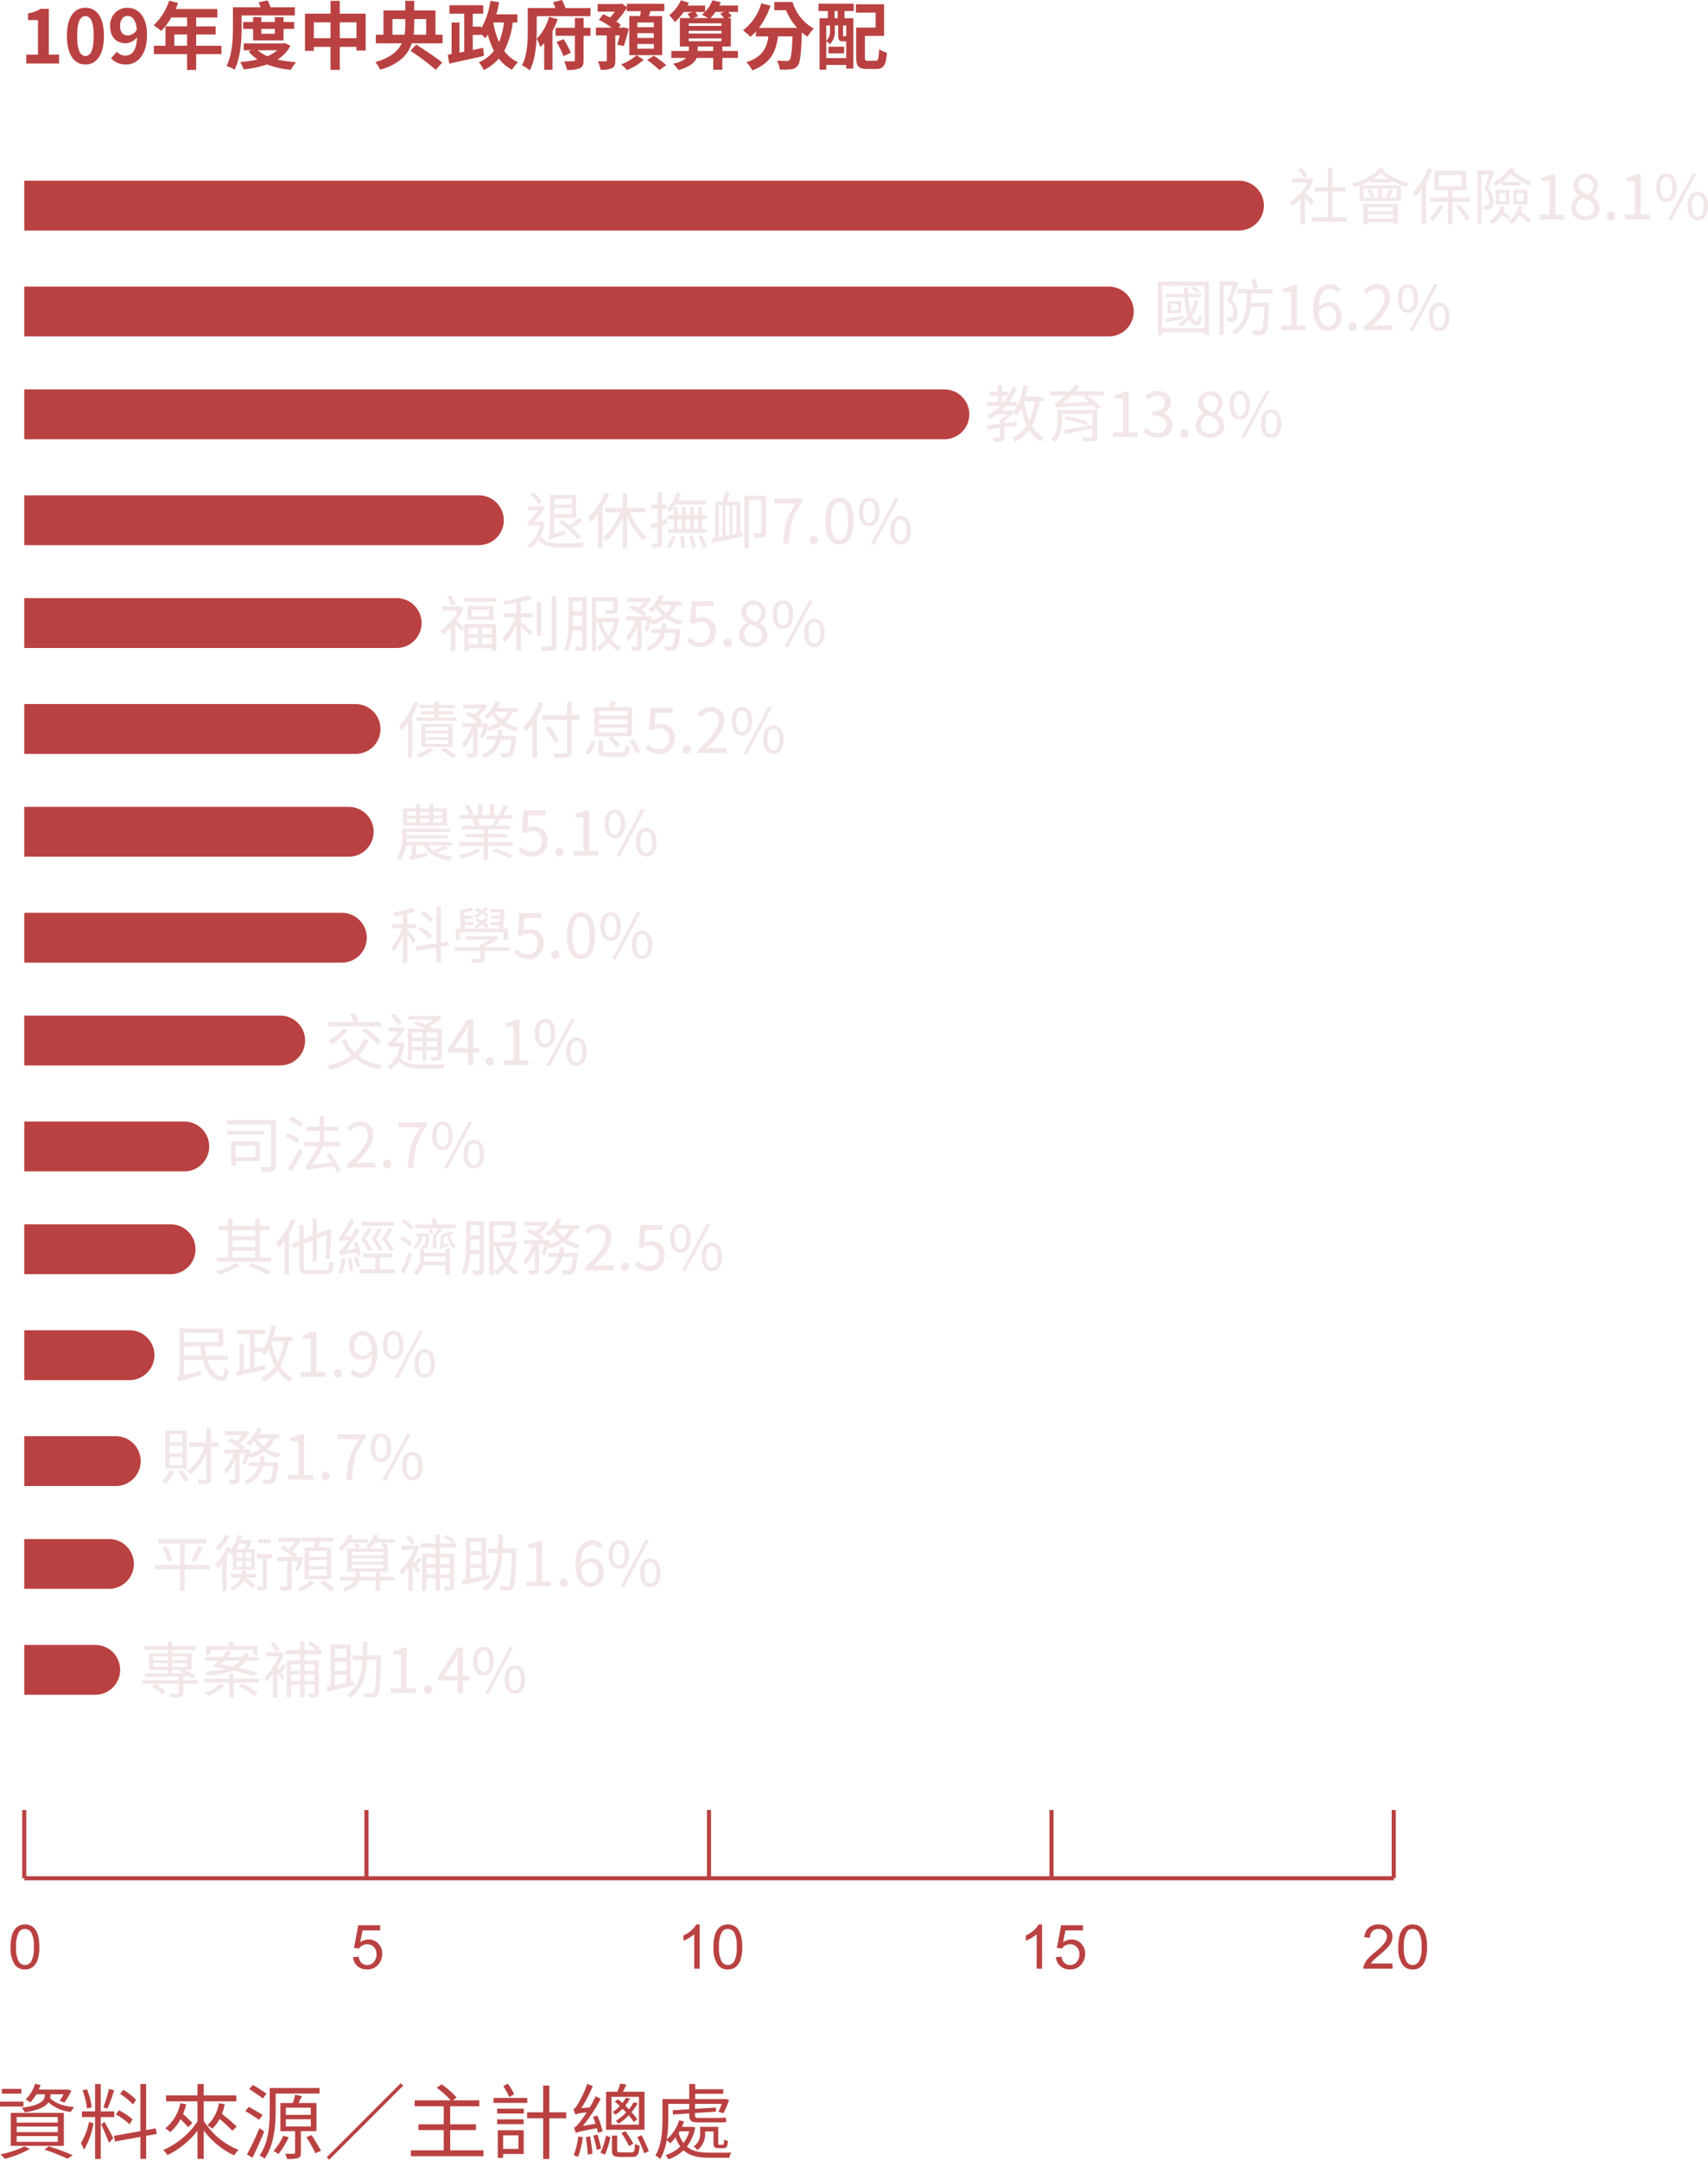 <svg xmlns="http://www.w3.org/2000/svg" width="416.336" height="526.182" viewBox="0 0 416.336 526.182">
  <g id="web" transform="translate(16837.961 5016.462)">
    <g id="data" transform="translate(-17599 -5976)">
      <path id="內文p" d="M11.96,8.78v.2c0,1.04-.48,2.4-5.66,3.1a4.844,4.844,0,0,1,.8,1.1c3.52-.54,5.1-1.46,5.76-2.44a9.625,9.625,0,0,0,5.44,2.34,5.493,5.493,0,0,1,.84-1.18c-2.62-.22-4.8-1-5.86-2.2a4.04,4.04,0,0,0,.06-.66V8.78h3.18a11.369,11.369,0,0,1-.94,1.58l1.18.42A18.9,18.9,0,0,0,18.44,7.9l-1-.34-.24.06H10.5c.14-.36.3-.72.42-1.1l-1.34-.3a8.547,8.547,0,0,1-2.3,3.8,6.473,6.473,0,0,1,1.12.76,9.855,9.855,0,0,0,1.5-2ZM5.1,18.96H15.12v1.4H5.1Zm0-2.32H15.12V18H5.1Zm0-2.32H15.12v1.36H5.1ZM3.66,21.34H16.6V13.32H3.66ZM6.26,7.46H1.48V8.62H6.26Zm.5,3.1H1.04v1.2H6.76ZM7,21.48A23.707,23.707,0,0,1,1.14,23.4a9.667,9.667,0,0,1,1.1,1.12,27.177,27.177,0,0,0,6.1-2.44Zm4.88.78a47.906,47.906,0,0,1,5.6,2.22l1.3-.86a54.987,54.987,0,0,0-5.88-2.16ZM34.22,10.12a15.417,15.417,0,0,0-3.14-2.44l-.76,1a16.523,16.523,0,0,1,3.14,2.58Zm-.86,4.78A15.557,15.557,0,0,0,30,12.66l-.7,1.04a14.97,14.97,0,0,1,3.32,2.4ZM27.58,7.48a33.42,33.42,0,0,1-1.34,4.48l.98.32A40.5,40.5,0,0,0,28.86,7.8Zm-4.16,4.46a18.174,18.174,0,0,0-1.18-4.38l-1.08.26a19.525,19.525,0,0,1,1.1,4.42Zm-.68,3.56a15.271,15.271,0,0,1-1.98,5.16,9.413,9.413,0,0,1,.76,1.64,18.632,18.632,0,0,0,2.3-6.46Zm6.14-1.16v-1.4H25.6V6.28H24.22v6.66h-3.2v1.4h3.2v10.2H25.6V14.34ZM25.7,16.1c.42.86,1.52,3.4,1.88,4.5l1.06-1.1c-.3-.68-1.74-3.4-2.12-3.98Zm13.54,2.34-.22-1.36-2.36.42V6.28h-1.4V17.76L28.82,18.9l.24,1.38,6.2-1.12v5.36h1.4V18.9ZM54.4,10.96a9.482,9.482,0,0,1-2.84,5.4,7.755,7.755,0,0,1,1.24.8,9.32,9.32,0,0,0,1.76-2.36,33.736,33.736,0,0,1,3.12,2.86l1.06-1.02a41.977,41.977,0,0,0-3.6-3.08,14.083,14.083,0,0,0,.68-2.36Zm-9.42,0a10.2,10.2,0,0,1-3.64,6.08,9.474,9.474,0,0,1,1.18.96,10.7,10.7,0,0,0,2.52-3.14A25.756,25.756,0,0,1,46.9,16.8l1.02-1.02a26.9,26.9,0,0,0-2.26-2.2,16.319,16.319,0,0,0,.78-2.36Zm5.72-.46h7.94V9.04H50.7V6.28H49.18V9.04H41.52V10.5h7.66v4.88a19.244,19.244,0,0,1-8.36,6.98,6.713,6.713,0,0,1,1.04,1.24,20.859,20.859,0,0,0,7.32-5.94v6.86H50.7V17.6a19.562,19.562,0,0,0,7.42,6.06,5.682,5.682,0,0,1,1.1-1.32,17.825,17.825,0,0,1-8.52-7.1ZM66,8.62A37.79,37.79,0,0,0,62.66,6.5L61.8,7.52c1.08.7,2.56,1.68,3.32,2.28Zm-.94,5.2c-.78-.54-2.3-1.38-3.38-1.98l-.86,1.04a33.039,33.039,0,0,1,3.36,2.14Zm-.78,3.2a63.087,63.087,0,0,1-3.04,6.4l1.32.82c.94-1.84,2.06-4.3,2.88-6.4ZM68.24,8.6h10.7V7.24H66.78V12.7c0,3.28-.2,7.78-2.46,10.98a4.539,4.539,0,0,1,1.22.78c2.36-3.34,2.7-8.28,2.7-11.76Zm1.84,10.28a13.505,13.505,0,0,1-2.38,3.7,11.266,11.266,0,0,1,1.2.76,19.822,19.822,0,0,0,2.52-4.1Zm.64-4.02H76.8v1.76H70.72Zm0-2.82H76.8v1.74H70.72Zm7.46,5.72V10.9H73.82c.26-.52.54-1.1.82-1.68l-1.66-.34a19.872,19.872,0,0,1-.58,2.02H69.38v6.86h3.58v5.2c0,.22-.08.28-.34.3-.22,0-1.1.02-2.06-.02a5.325,5.325,0,0,1,.42,1.28,8,8,0,0,0,2.72-.2c.56-.22.68-.6.68-1.34V17.76Zm-2.46,1.46a39.658,39.658,0,0,1,2.2,3.92l1.36-.6c-.5-.96-1.5-2.6-2.28-3.82ZM99.32,6.68l-.6-.6L80.68,24.12l.6.6Zm11.46,15.74V17.5h6.28V16.08h-6.28V11.7h7.1V10.24h-6.46l.94-.68a22.935,22.935,0,0,0-3.66-3.22l-1.2.84a22.457,22.457,0,0,1,3.4,3.06h-8.78V11.7h7.08v4.38h-6.16V17.5h6.16v4.92h-8v1.46h17.68V22.42Zm15.6-13.66a15.213,15.213,0,0,0-1.54-2.56l-1.12.58a21.183,21.183,0,0,1,1.46,2.66Zm3.18.9h-8.22v1.22h8.22Zm-.88,5.22h-6.46v1.18h6.46Zm-1.28,3.9v3.3h-3.72v-3.3Zm1.3-1.24h-6.32v6.72h1.3v-.94h5.02Zm-6.48-4.08h6.5V12.28h-6.5Zm16.82-.3h-4.1V6.64h-1.5v6.52h-3.92v1.46h3.92v9.92h1.5V14.62h4.1Zm17.34,1.72a12.983,12.983,0,0,0-1.4-1.74,13.31,13.31,0,0,0,1.52-2.22l-1.04-.16a11.405,11.405,0,0,1-1.1,1.68c-.3-.3-.6-.6-.9-.88a11.611,11.611,0,0,0,1.14-1.72l-1.02-.18a7.771,7.771,0,0,1-.82,1.24c-.34-.3-.7-.62-1.06-.9l-.82.54a12.543,12.543,0,0,1,1.24,1.12,10.416,10.416,0,0,1-1.74,1.44,3.049,3.049,0,0,1,.68.66,11.49,11.49,0,0,0,1.74-1.44,12.1,12.1,0,0,1,.86.9,13.041,13.041,0,0,1-2.52,2.04,2.441,2.441,0,0,1,.66.7,13.461,13.461,0,0,0,2.5-2.06,19.054,19.054,0,0,1,1.22,1.62Zm.4,1.3H150.1V9.4h6.68Zm1.36-8.02h-5.28c.28-.5.58-1.12.86-1.72l-1.48-.3a18.985,18.985,0,0,1-.72,2.02h-2.74v9.26h9.36ZM155.42,20.8a29.315,29.315,0,0,0-1.92-3.06l-.98.46a35.191,35.191,0,0,1,1.88,3.2Zm-7.5-3a24.357,24.357,0,0,0-1.26-3.84l-1.06.3c.22.52.42,1.12.6,1.7l-3.08.52a38.054,38.054,0,0,0,4.34-6.6l-1.24-.62a26.663,26.663,0,0,1-1.42,2.7l-2.08.2a30.251,30.251,0,0,0,2.8-5.38l-1.34-.54a25.42,25.42,0,0,1-2.36,5.04c-.36.6-.7,1.02-1.02,1.1a13.2,13.2,0,0,1,.46,1.32,9.842,9.842,0,0,1,2.78-.5,21.872,21.872,0,0,1-1.68,2.38c-.56.72-1.02,1.24-1.42,1.34a8.312,8.312,0,0,1,.44,1.3c.38-.24.96-.38,5.16-1.18a11.161,11.161,0,0,1,.26,1.14ZM142,19.04a18.676,18.676,0,0,1-1.12,4.6,5.27,5.27,0,0,1,1.08.4,24.851,24.851,0,0,0,1.16-4.8Zm1.82.2a34.663,34.663,0,0,1,.5,4.24l1.12-.24c-.08-1.16-.32-2.88-.56-4.24Zm1.84-.38c.32,1.1.7,2.52.86,3.46l1.02-.32a22.141,22.141,0,0,0-.88-3.42Zm2.82,4.64a19.262,19.262,0,0,0,1.34-4.26l-1.06-.38a17.182,17.182,0,0,1-1.36,4.12Zm3.88-.58c-.76,0-.88-.08-.88-.54V18.86H150.2V22.4c0,1.3.42,1.64,2.04,1.64h2.88c1.32,0,1.68-.54,1.82-2.72a3.516,3.516,0,0,1-1.12-.48c-.08,1.84-.2,2.08-.82,2.08Zm4.02-3.72a36.821,36.821,0,0,1,1.7,3.96l1.12-.52c-.38-1.02-1.12-2.62-1.76-3.88Zm12.68-1.4a8.6,8.6,0,0,1-1.42,2.84,7.369,7.369,0,0,1-1.16-2.42,4.231,4.231,0,0,1,.22-.42Zm.68-1.12-.24.04h-2.24c.2-.44.36-.86.52-1.32l-1.18-.3a10.39,10.39,0,0,1-3.02,4.66,31.664,31.664,0,0,0,.36-4.92V11.12h5.1v1.3l-4.02.26.06,1.02,3.96-.26v.36c0,1.3.4,1.82,2.08,1.82h4.9a11.311,11.311,0,0,0,2.06-.1c-.06-.32-.08-.72-.12-1.1a15.884,15.884,0,0,1-2.06.12h-4.64c-.68,0-.8-.18-.8-.74v-.46l5.12-.34-.06-1-5.06.32v-1.2h6.5a13.6,13.6,0,0,1-.8,1.9l1.22.38a21.891,21.891,0,0,0,1.38-3.24l-1.04-.28-.24.06H170.5V8.66h6.84V7.54H170.5V6.28h-1.46V9.94h-6.52v4.88c0,2.62-.16,6.26-1.72,8.86a4.9,4.9,0,0,1,1.16.9,13.251,13.251,0,0,0,1.58-4.66,8.3,8.3,0,0,1,.84.8,8.371,8.371,0,0,0,1.32-1.44,9.959,9.959,0,0,0,1.16,2.22,8.573,8.573,0,0,1-3.6,2.08,3.962,3.962,0,0,1,.7,1.04,10.347,10.347,0,0,0,3.7-2.2c1.58,1.46,3.7,1.82,6.42,1.82h4.74a3.972,3.972,0,0,1,.46-1.26c-.82.02-4.52.02-5.14.02-2.32,0-4.24-.28-5.66-1.48a10.788,10.788,0,0,0,2.02-4.64Zm7.62,5.22c.74,0,1.04-.38,1.12-1.74a2.681,2.681,0,0,1-.92-.36c-.06,1.06-.12,1.28-.36,1.28h-.78c-.26,0-.3-.06-.3-.44V16.7H171.7v1.56a3.712,3.712,0,0,1-1.58,3.24,5.336,5.336,0,0,1,.92.86,4.8,4.8,0,0,0,1.88-4.06v-.46h2.04v2.8c0,1,.28,1.26,1.28,1.26Z" transform="translate(760 1461)" fill="#ba4141"/>
      <path id="內文p-2" data-name="內文p" d="M4.725,6.38A8.694,8.694,0,0,0,3.27,4.445l-.84.495A9.8,9.8,0,0,1,3.84,6.935ZM6.39,12.65c-.33-.33-1.47-1.5-2.07-2.07A13.047,13.047,0,0,0,6.2,7.415L5.6,6.98l-.21.045H.855v1.02H4.8A12.35,12.35,0,0,1,.45,12.68a4.235,4.235,0,0,1,.51,1.08,13.281,13.281,0,0,0,2.07-1.725v6.1H4.125V11.7c.57.63,1.245,1.425,1.56,1.86Zm4.44,3.825V10.2h3.195V9.125H10.83V4.43H9.72v4.7H6.48V10.2H9.72v6.27H5.775V17.57H14.34V16.475ZM25.665,14v1.02h-6.21V14Zm-6.21,2.835v-1.02h6.21v1.02Zm-1.095,1.29h1.095v-.5h6.21v.45H26.79V13.2H18.36Zm6.285-6.45a16.436,16.436,0,0,0,1.02-1.77l-.945-.3a12.868,12.868,0,0,1-.825,1.8ZM19.35,9.92a6.392,6.392,0,0,1,.84,1.755l.855-.315a6.03,6.03,0,0,0-.9-1.7Zm-.9-.42h3.54v2.235H18.45Zm8.055,2.235h-3.57V9.5h3.57ZM17.49,12.5H27.51V8.72H17.49Zm3.135-5.325a10.846,10.846,0,0,0,1.95-1.5,12.557,12.557,0,0,0,1.965,1.5ZM22.41,4.4C21,6.215,18.345,7.535,15.63,8.255a6.232,6.232,0,0,1,.63.855,18.867,18.867,0,0,0,3.675-1.545v.42h5.2V7.52a17.134,17.134,0,0,0,3.675,1.515,4.37,4.37,0,0,1,.7-.87,14.663,14.663,0,0,1-6.345-3.12c.075-.09.135-.195.21-.285Zm11.76.09a16.843,16.843,0,0,1-3.78,5.91,9.109,9.109,0,0,1,.63,1.08,16.464,16.464,0,0,0,1.56-1.86v8.49h1.065V8A22.558,22.558,0,0,0,35.22,4.8Zm2.745,8.94A16.306,16.306,0,0,1,34.5,16.775a7.689,7.689,0,0,1,.87.645A23.638,23.638,0,0,0,37.9,13.745Zm-.15-7.275H42.33V8.9H36.765Zm7.545,6.54v-1.02H40.065V9.89H43.44V5.15H35.715V9.89h3.24v1.785H34.62v1.02h4.335v5.46h1.11v-5.46ZM40.9,13.88a23.483,23.483,0,0,1,2.55,3.45l.9-.555a25.869,25.869,0,0,0-2.595-3.36ZM52.2,8.72h4.47v-.9H52.245a13.111,13.111,0,0,0,2.055-1.9,18.12,18.12,0,0,0,4.575,2.88,4.233,4.233,0,0,1,.51-1,14.264,14.264,0,0,1-4.53-2.61c.12-.165.225-.33.33-.495L54.1,4.34a11.344,11.344,0,0,1-4.26,3.825,4.358,4.358,0,0,1,.75.735,14.046,14.046,0,0,0,1.6-1.05Zm3.585,1.905H57.45V12.59H55.785ZM54.93,13.4h3.42V9.8H54.93Zm-3.435-2.775h1.6V12.59h-1.6ZM50.64,13.4H54V9.8H50.64ZM49.515,5l-.15.06h-3.15V18.11h.96V6.065H48.96c-.285,1-.69,2.31-1.095,3.375a4.652,4.652,0,0,1,1.245,3.03,1.319,1.319,0,0,1-.3,1.035.684.684,0,0,1-.435.135,5.4,5.4,0,0,1-.84-.015,2.258,2.258,0,0,1,.285.99,6.59,6.59,0,0,0,.945-.015,1.67,1.67,0,0,0,.75-.285,2.2,2.2,0,0,0,.555-1.755,4.847,4.847,0,0,0-1.26-3.225c.48-1.2.99-2.685,1.41-3.9Zm2.4,8.745a6.312,6.312,0,0,1-2.865,3.72,5.133,5.133,0,0,1,.765.735,7.98,7.98,0,0,0,2.25-2.385A10.957,10.957,0,0,1,53.58,17.12l.585-.75a9.223,9.223,0,0,0-1.68-1.305,8.975,8.975,0,0,0,.435-1.11Zm4.17-.015a5.567,5.567,0,0,1-2.34,3.69,4.993,4.993,0,0,1,.75.735,5.982,5.982,0,0,0,1.815-2.13,17.818,17.818,0,0,1,2.325,1.905l.66-.75a15.6,15.6,0,0,0-2.58-2,7.286,7.286,0,0,0,.375-1.3ZM61.32,17h6.03V15.86h-2.2V5.99H64.1a6.624,6.624,0,0,1-2.28.795v.87h1.95v8.2H61.32Zm11.19.195c2.07,0,3.45-1.245,3.45-2.85a3.209,3.209,0,0,0-1.86-2.88V11.39a3.605,3.605,0,0,0,1.47-2.655,3.021,3.021,0,0,0-6.03-.105,3.057,3.057,0,0,0,1.485,2.535v.075A3.522,3.522,0,0,0,69,14.27C69,15.965,70.485,17.195,72.51,17.195Zm.75-6.165c-1.29-.51-2.475-1.08-2.475-2.4A1.693,1.693,0,0,1,72.54,6.845,1.823,1.823,0,0,1,74.4,8.81,2.95,2.95,0,0,1,73.26,11.03Zm-.72,5.145a2.108,2.108,0,0,1-2.295-2.025,2.989,2.989,0,0,1,1.5-2.49c1.56.63,2.91,1.185,2.91,2.655A1.9,1.9,0,0,1,72.54,16.175Zm6.195,1.02a.991.991,0,0,0,.99-1.035.993.993,0,1,0-1.98,0A.991.991,0,0,0,78.735,17.195ZM82.14,17h6.03V15.86h-2.2V5.99h-1.05a6.624,6.624,0,0,1-2.28.795v.87h1.95v8.2H82.14Zm10.08-4.26c1.515,0,2.505-1.275,2.505-3.495s-.99-3.45-2.505-3.45-2.49,1.245-2.49,3.45S90.72,12.74,92.22,12.74Zm0-.855c-.855,0-1.455-.885-1.455-2.64s.6-2.61,1.455-2.61c.87,0,1.47.855,1.47,2.61S93.09,11.885,92.22,11.885Zm.33,5.31h.915l6.075-11.4h-.93Zm7.335,0c1.5,0,2.49-1.26,2.49-3.48s-.99-3.45-2.49-3.45-2.5,1.245-2.5,3.45S98.385,17.195,99.885,17.195Zm0-.84c-.87,0-1.455-.885-1.455-2.64s.585-2.61,1.455-2.61,1.455.855,1.455,2.61S100.74,16.355,99.885,16.355Z" transform="translate(1075 996)" fill="#f2e6e6"/>
      <path id="內文p-3" data-name="內文p" d="M11.505,7.37a6.394,6.394,0,0,0-1.62-1.02L9.36,6.9a6.07,6.07,0,0,1,1.6,1.05ZM7.5,13.43c-1.68.3-3.345.6-4.485.78l.15.84c1.23-.225,2.82-.54,4.38-.84ZM6.2,12.11H4.47v-1.5H6.2ZM3.69,9.9v2.91H7.005V9.9Zm6.66-.255a10.32,10.32,0,0,1-1.11,2.76,21.86,21.86,0,0,1-.555-3.45h3.2V8.12H8.61c-.03-.525-.06-1.05-.09-1.59H7.56c.03.54.075,1.065.12,1.59H3.165v.84h4.59A20.777,20.777,0,0,0,8.58,13.4a8.1,8.1,0,0,1-2.265,1.95,5.758,5.758,0,0,1,.66.7,9.407,9.407,0,0,0,1.98-1.725,2.448,2.448,0,0,0,1.56,1.455c.78.3,1.29-.3,1.485-1.935a2.807,2.807,0,0,1-.72-.5c-.1.96-.255,1.605-.465,1.545-.495-.075-.9-.585-1.215-1.38a11.641,11.641,0,0,0,1.665-3.675ZM2.34,16.49V6.155H12.63V16.49ZM1.275,5.135v13.05H2.34V17.5H12.63v.69h1.095V5.135Zm18.855-.09-.165.045h-3.69V18.155h1.05V6.095h2.2C19.2,7.145,18.7,8.57,18.255,9.68a4.374,4.374,0,0,1,1.425,3.075,1.284,1.284,0,0,1-.315,1.035,1.074,1.074,0,0,1-.51.15c-.27,0-.57,0-.945-.03a2.38,2.38,0,0,1,.285,1.02,8.852,8.852,0,0,0,1.1-.015,1.82,1.82,0,0,0,.81-.3,2.047,2.047,0,0,0,.615-1.755A4.73,4.73,0,0,0,19.29,9.545c.525-1.215,1.125-2.79,1.59-4.05ZM24,4.715a21.64,21.64,0,0,1,.69,2.25l1.065-.33c-.135-.54-.48-1.47-.735-2.16Zm5.22,3.3V6.965H20.6v1.05h2.37c-.09,3.99-.39,7.485-3.7,9.27a3.531,3.531,0,0,1,.75.825c2.58-1.455,3.5-3.9,3.84-6.81h3.375c-.15,3.825-.315,5.265-.63,5.6a.624.624,0,0,1-.555.195c-.3,0-1.08-.015-1.89-.09a2.712,2.712,0,0,1,.33,1.11,15.161,15.161,0,0,0,2.04,0,1.244,1.244,0,0,0,1.02-.51c.465-.525.615-2.19.8-6.81v-.51h-4.4c.06-.735.105-1.485.12-2.265ZM31.32,17h6.03V15.86h-2.2V5.99H34.1a6.624,6.624,0,0,1-2.28.795v.87h1.95v8.2H31.32Zm11.4-5.805c1.335,0,1.995.945,1.995,2.43s-.825,2.5-1.875,2.5c-1.38,0-2.2-1.245-2.37-3.525A2.843,2.843,0,0,1,42.72,11.195Zm.12,6a3.3,3.3,0,0,0,3.15-3.57c0-2.3-1.185-3.45-3.045-3.45a3.42,3.42,0,0,0-2.5,1.335c.06-3.42,1.335-4.575,2.835-4.575a2.325,2.325,0,0,1,1.77.84l.75-.855A3.378,3.378,0,0,0,43.23,5.795c-2.13,0-4.065,1.65-4.065,5.955C39.165,15.38,40.725,17.195,42.84,17.195Zm5.9,0a.991.991,0,0,0,.99-1.035.993.993,0,1,0-1.98,0A.991.991,0,0,0,48.735,17.195ZM51.48,17H58.4V15.815H55.35c-.555,0-1.23.06-1.8.105,2.58-2.445,4.305-4.68,4.305-6.87A3.016,3.016,0,0,0,54.66,5.795a4.205,4.205,0,0,0-3.24,1.62l.8.78a3.079,3.079,0,0,1,2.28-1.275A1.933,1.933,0,0,1,56.52,9.095c0,1.89-1.59,4.08-5.04,7.1Zm10.74-4.26c1.515,0,2.5-1.275,2.5-3.495s-.99-3.45-2.5-3.45-2.49,1.245-2.49,3.45S60.72,12.74,62.22,12.74Zm0-.855c-.855,0-1.455-.885-1.455-2.64s.6-2.61,1.455-2.61,1.47.855,1.47,2.61S63.09,11.885,62.22,11.885Zm.33,5.31h.915l6.075-11.4h-.93Zm7.335,0c1.5,0,2.49-1.26,2.49-3.48s-.99-3.45-2.49-3.45-2.5,1.245-2.5,3.45S68.385,17.195,69.885,17.195Zm0-.84c-.87,0-1.455-.885-1.455-2.64s.585-2.61,1.455-2.61,1.455.855,1.455,2.61S70.74,16.355,69.885,16.355Z" transform="translate(1042 1023)" fill="#f2e6e6"/>
      <path id="內文p-4" data-name="內文p" d="M9.645,8.27H12.27a17.091,17.091,0,0,1-1.305,4.74A20.635,20.635,0,0,1,9.645,8.27ZM4.29,6.98H5.805A14.859,14.859,0,0,1,4.74,8.465H4.29ZM14.355,8.27V7.22H9.975a26.294,26.294,0,0,0,.6-2.6l-1.11-.18a16.05,16.05,0,0,1-2.34,6.435L6.6,10.49l-.21.06H4.2c.375-.345.72-.72,1.065-1.095h2.61v-.99H6.06A16.568,16.568,0,0,0,7.935,5.1L6.9,4.8a14.855,14.855,0,0,1-1.065,2.13V6.02H4.29V4.445H3.255V6.02H1.29v.96H3.255V8.465H.66v.99H3.825a12.852,12.852,0,0,1-3.27,2.37,10.341,10.341,0,0,1,.8.855,16.083,16.083,0,0,0,1.815-1.23h2.34A9.573,9.573,0,0,1,3.8,12.785V13.82c-1.185.135-2.265.27-3.12.375l.135,1.02c.855-.105,1.875-.255,2.985-.405v2.145c0,.165-.045.21-.255.225s-.825.015-1.575-.015a4.279,4.279,0,0,1,.36.975,6.188,6.188,0,0,0,2-.165c.42-.165.54-.435.54-1.005V14.675c.975-.15,1.965-.285,2.955-.42L7.8,13.28c-.99.135-1.98.27-2.94.39v-.6a11.926,11.926,0,0,0,2.265-1.98,5.682,5.682,0,0,1,.81.7,10.487,10.487,0,0,0,1.005-1.77,19.57,19.57,0,0,0,1.365,4.155,8.439,8.439,0,0,1-3.57,3.015A4.72,4.72,0,0,1,7.41,18.2a10.012,10.012,0,0,0,3.5-2.91,8.149,8.149,0,0,0,2.79,2.835,3.645,3.645,0,0,1,.78-.945,7.382,7.382,0,0,1-2.9-2.94,17.077,17.077,0,0,0,1.83-5.97ZM27.5,10.4h-9.69v2.67a5.99,5.99,0,0,1-1.53,4.5,3.064,3.064,0,0,1,.885.69,7.143,7.143,0,0,0,1.725-5.16V11.345h7.44V14.09c-2.61.465-5.34.9-7.035,1.155l.36,1.005c1.845-.33,4.305-.84,6.675-1.32v1.92c0,.21-.09.3-.36.3-.225.015-1.23.015-2.16-.015a3.789,3.789,0,0,1,.315.96,12.055,12.055,0,0,0,2.685-.135c.51-.15.69-.435.69-1.11Zm-8.13,2.28a26.25,26.25,0,0,1,5.49,1.47l.345-.825a26.753,26.753,0,0,0-5.475-1.365ZM19.1,8.72c.69-.555,1.395-1.155,2.085-1.815H24.6l-.63.4c.495.33,1,.735,1.5,1.125Zm9.96-2.82h-6.87c.36-.375.72-.78,1.065-1.17l-1.11-.465C21.7,4.82,21.21,5.39,20.73,5.9H15.96V6.9h3.765A17.074,17.074,0,0,1,18.42,8.03a3.208,3.208,0,0,1-1.26.78c.12.3.27.825.33,1.05.51-.18,1.275-.2,8.955-.585.405.39.765.765,1.035,1.08l.945-.645A22.156,22.156,0,0,0,25.1,6.9h3.96ZM31.32,17h6.03V15.86h-2.2V5.99H34.1a6.624,6.624,0,0,1-2.28.795v.87h1.95v8.2H31.32Zm10.965.195c1.95,0,3.525-1.17,3.525-3.135a2.828,2.828,0,0,0-2.325-2.79v-.06a2.746,2.746,0,0,0,1.95-2.655c0-1.74-1.35-2.76-3.195-2.76a4.4,4.4,0,0,0-3.075,1.32l.735.87A3.21,3.21,0,0,1,42.18,6.92a1.688,1.688,0,0,1,1.86,1.74c0,1.185-.78,2.1-3.045,2.1v1.05c2.535,0,3.42.885,3.42,2.19a2.028,2.028,0,0,1-2.235,2.055,3.635,3.635,0,0,1-2.73-1.26l-.69.9A4.552,4.552,0,0,0,42.285,17.195Zm6.45,0a.991.991,0,0,0,.99-1.035.993.993,0,1,0-1.98,0A.991.991,0,0,0,48.735,17.195Zm6.27,0c2.07,0,3.45-1.245,3.45-2.85a3.209,3.209,0,0,0-1.86-2.88V11.39a3.605,3.605,0,0,0,1.47-2.655,3.021,3.021,0,0,0-6.03-.105,3.057,3.057,0,0,0,1.485,2.535v.075a3.522,3.522,0,0,0-2.025,3.03C51.495,15.965,52.98,17.195,55.005,17.195Zm.75-6.165c-1.29-.51-2.475-1.08-2.475-2.4a1.693,1.693,0,0,1,1.755-1.785A1.823,1.823,0,0,1,56.9,8.81,2.95,2.95,0,0,1,55.755,11.03Zm-.72,5.145a2.108,2.108,0,0,1-2.3-2.025,2.989,2.989,0,0,1,1.5-2.49c1.56.63,2.91,1.185,2.91,2.655A1.9,1.9,0,0,1,55.035,16.175ZM62.22,12.74c1.515,0,2.5-1.275,2.5-3.495s-.99-3.45-2.5-3.45-2.49,1.245-2.49,3.45S60.72,12.74,62.22,12.74Zm0-.855c-.855,0-1.455-.885-1.455-2.64s.6-2.61,1.455-2.61,1.47.855,1.47,2.61S63.09,11.885,62.22,11.885Zm.33,5.31h.915l6.075-11.4h-.93Zm7.335,0c1.5,0,2.49-1.26,2.49-3.48s-.99-3.45-2.49-3.45-2.5,1.245-2.5,3.45S68.385,17.195,69.885,17.195Zm0-.84c-.87,0-1.455-.885-1.455-2.64s.585-2.61,1.455-2.61,1.455.855,1.455,2.61S70.74,16.355,69.885,16.355Z" transform="translate(1001 1049)" fill="#f2e6e6"/>
      <path id="內文p-5" data-name="內文p" d="M8.34,11.825a27.531,27.531,0,0,1,4.515,4.11l.84-.645a19.572,19.572,0,0,0-2.235-2.175A20.871,20.871,0,0,0,14,11.4l-.855-.675a17.364,17.364,0,0,1-2.385,1.8c-.555-.465-1.125-.9-1.65-1.275Zm3.09-5.76v1.41h-4.3V6.065Zm-4.3,3.72V8.315h4.3v1.47Zm0,4.77v-3.84H12.48V5.135H6.075v9.15a.969.969,0,0,1-.51.945A3.375,3.375,0,0,1,6,16.1c.3-.21.75-.375,3.9-1.35a8.926,8.926,0,0,1-.075-.96Zm-3-7.815A25.068,25.068,0,0,0,2.2,4.46l-.84.495A24.9,24.9,0,0,1,3.27,7.34Zm.105,4.83-.195.03h-1.8c.87-1.005,2.01-2.55,2.67-3.42L4.14,7.8l-.255.105H.765v.915H3.21A26.078,26.078,0,0,1,1.32,11.24a1.482,1.482,0,0,1-.735.435,8.125,8.125,0,0,1,.435,1.05,1.484,1.484,0,0,1,.885-.21H3.63A7.164,7.164,0,0,1,.48,17.42a3.313,3.313,0,0,1,.735.78,6.815,6.815,0,0,0,2.07-2.16C4.44,17.63,6.3,17.93,9.24,17.93c1.62,0,3.48-.045,4.86-.12a3.45,3.45,0,0,1,.375-1.065c-1.515.12-3.675.195-5.22.195-2.67,0-4.515-.225-5.52-1.725a11.93,11.93,0,0,0,1.05-3.42ZM19.425,4.55a15.414,15.414,0,0,1-4.065,6.015,6.383,6.383,0,0,1,.675,1.125,15.219,15.219,0,0,0,1.77-1.98v8.415H18.9V8.1a22.284,22.284,0,0,0,1.635-3.21ZM29.25,9.335V8.255H24.915v-3.6h-1.1v3.6H19.6v1.08h3.63A15.238,15.238,0,0,1,19.08,15.47a6.472,6.472,0,0,1,.84.855,16.748,16.748,0,0,0,3.9-5.775v7.605h1.1v-7.92a18.21,18.21,0,0,0,3.885,6.03,4,4,0,0,1,.84-.9,15.827,15.827,0,0,1-4.08-6.03Zm8.985,1.7v2.385H37.17V11.03Zm1.995,0v2.385H39.135V11.03Zm2.01,0v2.385H41.13V11.03Zm-5.955-.99h-1.56v.99h1.56v2.385h-1.35v.975H44.25v-.975H43.14V11.03h1.2v-.99h-1.2V8.06h-.9v1.98H41.13V8.06h-.9v1.98H39.135V8.06h-.9v1.98H37.17V8.045h-.855c.12-.18.255-.375.375-.585h7.425V6.47H37.23a14.956,14.956,0,0,0,.735-1.755l-.93-.27a11.075,11.075,0,0,1-2.445,4.14,4.858,4.858,0,0,1,.735.735,10.842,10.842,0,0,0,.96-1.245Zm-1.53,1.92-.21-1-1.17.435V8.495H34.5V7.46H33.375v-3H32.34v3H30.8V8.495H32.34v3.27c-.645.225-1.215.435-1.71.6l.315,1.065,1.4-.54v3.825c0,.195-.06.24-.24.24-.165.015-.69.015-1.29,0A4.048,4.048,0,0,1,31.14,18,4.157,4.157,0,0,0,32.9,17.78c.345-.18.48-.465.48-1.065v-4.23Zm.7,6.15a21.978,21.978,0,0,0,1.335-2.745l-.84-.39a13.142,13.142,0,0,1-1.38,2.655Zm2.355-2.97c.12.93.225,2.16.255,2.88l1.02-.15c-.045-.675-.165-1.86-.315-2.79Zm2.19.03c.285.93.63,2.16.78,2.88l.96-.24c-.15-.675-.51-1.89-.825-2.8Zm2.235.03c.45.93.99,2.175,1.245,2.895l.96-.36c-.27-.7-.825-1.905-1.305-2.82Zm5.01-7.545h.915V15.2l-.915.18Zm2.6,7.185-.975.21v-7.4h.975Zm1.74-.375-1.035.225V7.655h1.035Zm.885-.2V6.77H49.245c.225-.63.48-1.38.69-2.085l-1.155-.24a21.951,21.951,0,0,1-.66,2.325H46.38v8.79l-.87.165.2,1.095c1.965-.435,4.77-1.05,7.395-1.665l-.09-1.005Zm6.27-8.925H53.49V18.14h1.08V6.395h3.09v7.8c0,.195-.06.27-.27.27s-.945.015-1.755-.015a4.423,4.423,0,0,1,.375,1.17,5.671,5.671,0,0,0,2.175-.225c.45-.195.555-.57.555-1.185ZM62.97,17h1.425c.165-4.305.645-6.87,3.225-10.17V5.99H60.735V7.175H66.06C63.915,10.175,63.15,12.83,62.97,17Zm7.44.195a.991.991,0,0,0,.99-1.035.993.993,0,1,0-1.98,0A.991.991,0,0,0,70.41,17.195Zm6.255,0c2.085,0,3.42-1.9,3.42-5.73s-1.335-5.67-3.42-5.67S73.23,7.64,73.23,11.465,74.565,17.195,76.665,17.195Zm0-1.095c-1.26,0-2.1-1.4-2.1-4.635,0-3.21.84-4.575,2.1-4.575s2.085,1.365,2.085,4.575C78.75,14.7,77.91,16.1,76.665,16.1Zm7.23-3.36c1.515,0,2.505-1.275,2.505-3.495s-.99-3.45-2.505-3.45S81.4,7.04,81.4,9.245,82.395,12.74,83.895,12.74Zm0-.855c-.855,0-1.455-.885-1.455-2.64s.6-2.61,1.455-2.61c.87,0,1.47.855,1.47,2.61S84.765,11.885,83.895,11.885Zm.33,5.31h.915l6.075-11.4h-.93Zm7.335,0c1.5,0,2.49-1.26,2.49-3.48s-.99-3.45-2.49-3.45-2.5,1.245-2.5,3.45S90.06,17.195,91.56,17.195Zm0-.84c-.87,0-1.455-.885-1.455-2.64s.585-2.61,1.455-2.61,1.455.855,1.455,2.61S92.415,16.355,91.56,16.355Z" transform="translate(889 1075)" fill="#f2e6e6"/>
      <path id="內文p-6" data-name="內文p" d="M4.1,6.65A14.111,14.111,0,0,0,2.91,4.55l-.87.36A22.29,22.29,0,0,1,3.18,7.1ZM9.51,12.5v1.545H7.245V12.5Zm3.39,1.545H10.515V12.5H12.9ZM10.515,16.52V14.915H12.9V16.52Zm-3.27-1.605H9.51V16.52H7.245ZM6.21,12.47c-.345-.33-1.4-1.275-1.905-1.695A13.814,13.814,0,0,0,6.03,7.61L5.415,7.2,5.2,7.25H.885V8.27H4.65A13.141,13.141,0,0,1,.345,13.19a5,5,0,0,1,.57,1.005,14.286,14.286,0,0,0,2.01-1.77v5.7h1.08V11.69c.54.555,1.26,1.32,1.575,1.725l.63-.87v5.61H7.245v-.7H12.9v.66h1.08V11.555H6.21Zm6.03-2.76H8V8.06H12.24ZM6.99,7.16v3.435h6.3V7.16ZM6.15,5.18v.96h7.92V5.18ZM20.01,6.185a18.3,18.3,0,0,0,2.7-.8l-.825-.855A29.276,29.276,0,0,1,15.69,5.99a3.192,3.192,0,0,1,.345.885c.93-.135,1.92-.285,2.9-.465V8.945H15.8v1.02H18.7a15.6,15.6,0,0,1-3.24,5.07,7.234,7.234,0,0,1,.615,1.035,16.092,16.092,0,0,0,2.85-4.425V18.11h1.08V12.2c.765.7,1.725,1.665,2.175,2.16l.645-.915c-.435-.39-2.145-1.86-2.82-2.385V9.965h2.865V8.945H20.01Zm4.95.045H23.88v8.2h1.08Zm2.58-1.485V16.67c0,.285-.12.375-.39.375-.285.015-1.23.015-2.28-.015a4.435,4.435,0,0,1,.405,1.125,10.192,10.192,0,0,0,2.7-.2c.465-.195.675-.54.675-1.3V4.745Zm5.115,7.3c.015-.6.03-1.185.03-1.695V9.53H34.95v2.52Zm2.3-6.015v2.46H32.685V6.035ZM35.985,5h-4.32v5.355c0,2.2-.075,5.175-1.11,7.275a3.681,3.681,0,0,1,.915.54A14.865,14.865,0,0,0,32.6,13.115H34.95v3.69c0,.21-.075.27-.285.285-.18.015-.81.015-1.5,0a3.2,3.2,0,0,1,.315,1.065,4.908,4.908,0,0,0,1.995-.21c.39-.195.51-.525.51-1.125Zm6.855,6.135a11.28,11.28,0,0,1-1.5,3.36,12.946,12.946,0,0,1-1.635-3.36Zm.57-1.065-.195.03h-4.86V6.08h4.2V7.91c0,.18-.06.24-.3.24s-1.005.015-1.92,0a3.153,3.153,0,0,1,.36.945,9.377,9.377,0,0,0,2.355-.15c.45-.165.585-.45.585-1.02V5.045h-6.33v13.11h1.05v-7.02h.375a15.977,15.977,0,0,0,1.995,4.2,8.224,8.224,0,0,1-2.295,1.9,3.892,3.892,0,0,1,.66.825,8.772,8.772,0,0,0,2.265-1.92,9.111,9.111,0,0,0,2.43,2.025,3.894,3.894,0,0,1,.72-.855A8.083,8.083,0,0,1,42,15.35,12.831,12.831,0,0,0,44.055,10.3ZM56.82,6.965A5.632,5.632,0,0,1,55.365,8.9a6.656,6.656,0,0,1-1.7-1.935Zm-6,6.51a12.988,12.988,0,0,0,.885-2.34,4.2,4.2,0,0,1,.4.585,11.724,11.724,0,0,0,3.27-1.53,10.767,10.767,0,0,0,3.4,1.59,4.946,4.946,0,0,1,.705-.96,9.948,9.948,0,0,1-3.255-1.305,6.965,6.965,0,0,0,1.8-2.55H59.19V6.02H54.21a11.9,11.9,0,0,0,.69-1.29l-1.065-.285a9.218,9.218,0,0,1-2.85,3.66,7.078,7.078,0,0,1,.915.645,11.967,11.967,0,0,0,1.08-1.065,8.554,8.554,0,0,0,1.545,1.83A9.938,9.938,0,0,1,51.84,10.67c.075-.27.15-.54.225-.8l-.675-.24-.165.06h-1.11l.57-.645a8.617,8.617,0,0,0-1.26-.9A11.23,11.23,0,0,0,51.87,5.6l-.72-.45-.195.045h-5.04V6.17H50.16a10.551,10.551,0,0,1-1.575,1.485c-.48-.255-.99-.495-1.455-.69l-.69.72a15.309,15.309,0,0,1,3.33,2.01H45.75v.975h2.265A11.3,11.3,0,0,1,45.6,14.69a5.9,5.9,0,0,1,.585,1.035,12.013,12.013,0,0,0,2.19-3.69V16.85c0,.165-.06.21-.24.225-.195,0-.78,0-1.425-.015a4.1,4.1,0,0,1,.345,1.02,5.886,5.886,0,0,0,1.875-.165c.375-.2.495-.5.495-1.065V10.67h1.44a15.634,15.634,0,0,1-.81,2.415Zm4.53-.66c.09-.48.165-.975.21-1.485H54.435c-.045.51-.1,1-.195,1.485H51.66v.93H54a5.142,5.142,0,0,1-3.48,3.54,3.624,3.624,0,0,1,.66.855,6.086,6.086,0,0,0,3.975-4.395h2.52c-.225,2.055-.45,2.895-.735,3.18a.635.635,0,0,1-.51.15c-.24,0-.84-.015-1.485-.075a2.916,2.916,0,0,1,.3,1.035,15.852,15.852,0,0,0,1.665.015,1.353,1.353,0,0,0,.93-.39c.435-.435.72-1.575.99-4.365.015-.18.03-.48.03-.48Zm8.565,4.38a3.571,3.571,0,0,0,3.6-3.78A3.138,3.138,0,0,0,64.2,9.92a3.2,3.2,0,0,0-1.635.435l.27-3.18H66.99V5.99H61.635l-.345,5.16.735.45a2.992,2.992,0,0,1,1.83-.645,2.225,2.225,0,0,1,2.28,2.505,2.376,2.376,0,0,1-2.34,2.6,3.617,3.617,0,0,1-2.7-1.215l-.675.9A4.671,4.671,0,0,0,63.915,17.195Zm6.495,0a.991.991,0,0,0,.99-1.035.993.993,0,1,0-1.98,0A.991.991,0,0,0,70.41,17.195Zm6.27,0c2.07,0,3.45-1.245,3.45-2.85a3.209,3.209,0,0,0-1.86-2.88V11.39a3.605,3.605,0,0,0,1.47-2.655,3.021,3.021,0,0,0-6.03-.105,3.057,3.057,0,0,0,1.485,2.535v.075a3.522,3.522,0,0,0-2.025,3.03C73.17,15.965,74.655,17.195,76.68,17.195Zm.75-6.165c-1.29-.51-2.475-1.08-2.475-2.4A1.693,1.693,0,0,1,76.71,6.845,1.823,1.823,0,0,1,78.57,8.81,2.95,2.95,0,0,1,77.43,11.03Zm-.72,5.145a2.108,2.108,0,0,1-2.295-2.025,2.989,2.989,0,0,1,1.5-2.49c1.56.63,2.91,1.185,2.91,2.655A1.9,1.9,0,0,1,76.71,16.175Zm7.185-3.435c1.515,0,2.505-1.275,2.505-3.495s-.99-3.45-2.505-3.45S81.4,7.04,81.4,9.245,82.395,12.74,83.895,12.74Zm0-.855c-.855,0-1.455-.885-1.455-2.64s.6-2.61,1.455-2.61c.87,0,1.47.855,1.47,2.61S84.765,11.885,83.895,11.885Zm.33,5.31h.915l6.075-11.4h-.93Zm7.335,0c1.5,0,2.49-1.26,2.49-3.48s-.99-3.45-2.49-3.45-2.5,1.245-2.5,3.45S90.06,17.195,91.56,17.195Zm0-.84c-.87,0-1.455-.885-1.455-2.64s.585-2.61,1.455-2.61,1.455.855,1.455,2.61S92.415,16.355,91.56,16.355Z" transform="translate(868 1100)" fill="#f2e6e6"/>
      <path id="內文p-7" data-name="內文p" d="M4.005,4.475A16.708,16.708,0,0,1,.3,10.355,7.313,7.313,0,0,1,.93,11.42,16.4,16.4,0,0,0,2.475,9.56v8.55h1.08V7.865A21.4,21.4,0,0,0,5.025,4.79Zm3.7,11.31A10.654,10.654,0,0,1,4.365,17.36a6.3,6.3,0,0,1,.87.78A12.927,12.927,0,0,0,8.76,16.19Zm4.545-4.215H6.81v-.915h5.445Zm0,1.59H6.81v-.93h5.445Zm0,1.6H6.81V13.82h5.445Zm1.1-4.86H5.745V15.53H13.35Zm-2.94,6.3a20.42,20.42,0,0,1,2.925,2.025l.99-.615a20.688,20.688,0,0,0-2.925-1.89ZM10.02,8.36V7.55h3.45V6.8H10.02V6.05h3.84V5.285H10.02V4.46H8.91v.825H5.22V6.05H8.91V6.8H5.61v.75h3.3v.81H4.56v.81h9.765V8.36Zm16.8-1.4A5.632,5.632,0,0,1,25.365,8.9a6.656,6.656,0,0,1-1.7-1.935Zm-6,6.51a12.988,12.988,0,0,0,.885-2.34,4.2,4.2,0,0,1,.405.585,11.724,11.724,0,0,0,3.27-1.53,10.767,10.767,0,0,0,3.4,1.59,4.946,4.946,0,0,1,.705-.96,9.948,9.948,0,0,1-3.255-1.305,6.965,6.965,0,0,0,1.8-2.55H29.19V6.02H24.21a11.9,11.9,0,0,0,.69-1.29l-1.065-.285a9.218,9.218,0,0,1-2.85,3.66,7.078,7.078,0,0,1,.915.645,11.967,11.967,0,0,0,1.08-1.065,8.554,8.554,0,0,0,1.545,1.83A9.938,9.938,0,0,1,21.84,10.67c.075-.27.15-.54.225-.8l-.675-.24-.165.06h-1.11l.57-.645a8.616,8.616,0,0,0-1.26-.9A11.23,11.23,0,0,0,21.87,5.6l-.72-.45-.2.045h-5.04V6.17H20.16a10.551,10.551,0,0,1-1.575,1.485c-.48-.255-.99-.495-1.455-.69l-.69.72a15.309,15.309,0,0,1,3.33,2.01H15.75v.975h2.265A11.3,11.3,0,0,1,15.6,14.69a5.9,5.9,0,0,1,.585,1.035,12.013,12.013,0,0,0,2.19-3.69V16.85c0,.165-.06.21-.24.225-.195,0-.78,0-1.425-.015a4.1,4.1,0,0,1,.345,1.02,5.886,5.886,0,0,0,1.875-.165c.375-.2.495-.5.495-1.065V10.67h1.44a15.634,15.634,0,0,1-.81,2.415Zm4.53-.66c.09-.48.165-.975.21-1.485H24.435c-.045.51-.1,1-.195,1.485H21.66v.93H24a5.142,5.142,0,0,1-3.48,3.54,3.624,3.624,0,0,1,.66.855,6.086,6.086,0,0,0,3.975-4.395h2.52c-.225,2.055-.45,2.895-.735,3.18a.635.635,0,0,1-.51.15c-.24,0-.84-.015-1.485-.075a2.916,2.916,0,0,1,.3,1.035,15.852,15.852,0,0,0,1.665.015,1.353,1.353,0,0,0,.93-.39c.435-.435.72-1.575.99-4.365.015-.18.03-.48.03-.48ZM34.44,4.55a16.679,16.679,0,0,1-3.81,6.06,8.807,8.807,0,0,1,.69,1.1A15.645,15.645,0,0,0,32.835,9.89v8.22h1.11V8.165a23.508,23.508,0,0,0,1.59-3.27Zm9.825,3.225h-1.9V4.625H41.235v3.15H35.19v1.11h6.045v7.74c0,.345-.135.435-.465.465-.36.015-1.59.015-2.85-.03a5.039,5.039,0,0,1,.435,1.1,12.915,12.915,0,0,0,3.21-.18c.555-.165.795-.51.795-1.35V8.885h1.9Zm-4.92,6.315c-.48-.915-1.47-2.475-2.25-3.63l-.96.45c.765,1.2,1.725,2.805,2.175,3.735Zm9.675-3.255h6.915v1.2H49.02Zm0-2.055h6.915v1.2H49.02Zm0-2.055h6.915v1.2H49.02Zm2.28,6.66a11.82,11.82,0,0,1,1.995,2.355l.9-.555a11.68,11.68,0,0,0-2.01-2.25h4.86V5.84h-4.47a10.841,10.841,0,0,0,.7-1.32l-1.29-.225a10.9,10.9,0,0,1-.57,1.545H47.94v7.095H52.1Zm-4.545,4.05a26.456,26.456,0,0,0,1.47-3.09l-.96-.42a15.522,15.522,0,0,1-1.53,3.03Zm4.455-.585c-.975,0-1.14-.075-1.14-.48V13.94H48.96v2.445c0,1.185.45,1.5,2.19,1.5h3.42c1.455,0,1.815-.45,1.965-2.355a2.844,2.844,0,0,1-1.035-.42c-.075,1.515-.21,1.74-1.005,1.74ZM56.415,14.1a12.061,12.061,0,0,1,1.665,3.03l1.035-.48a11.55,11.55,0,0,0-1.71-2.97Zm7.5,3.09a3.571,3.571,0,0,0,3.6-3.78A3.138,3.138,0,0,0,64.2,9.92a3.2,3.2,0,0,0-1.635.435l.27-3.18H66.99V5.99H61.635l-.345,5.16.735.45a2.992,2.992,0,0,1,1.83-.645,2.225,2.225,0,0,1,2.28,2.505,2.376,2.376,0,0,1-2.34,2.6,3.617,3.617,0,0,1-2.7-1.215l-.675.9A4.671,4.671,0,0,0,63.915,17.195Zm6.495,0a.991.991,0,0,0,.99-1.035.993.993,0,1,0-1.98,0A.991.991,0,0,0,70.41,17.195ZM73.155,17H80.07V15.815H77.025c-.555,0-1.23.06-1.8.105,2.58-2.445,4.305-4.68,4.305-6.87a3.016,3.016,0,0,0-3.2-3.255,4.205,4.205,0,0,0-3.24,1.62l.795.78A3.079,3.079,0,0,1,76.17,6.92a1.933,1.933,0,0,1,2.025,2.175c0,1.89-1.59,4.08-5.04,7.1Zm10.74-4.26c1.515,0,2.505-1.275,2.505-3.495s-.99-3.45-2.505-3.45S81.4,7.04,81.4,9.245,82.395,12.74,83.895,12.74Zm0-.855c-.855,0-1.455-.885-1.455-2.64s.6-2.61,1.455-2.61c.87,0,1.47.855,1.47,2.61S84.765,11.885,83.895,11.885Zm.33,5.31h.915l6.075-11.4h-.93Zm7.335,0c1.5,0,2.49-1.26,2.49-3.48s-.99-3.45-2.49-3.45-2.5,1.245-2.5,3.45S90.06,17.195,91.56,17.195Zm0-.84c-.87,0-1.455-.885-1.455-2.64s.585-2.61,1.455-2.61,1.455.855,1.455,2.61S92.415,16.355,91.56,16.355Z" transform="translate(858 1126)" fill="#f2e6e6"/>
      <path id="內文p-8" data-name="內文p" d="M11.91,7.22H9.72V6.26h2.19Zm0,1.71H9.72V7.955h2.19ZM3.285,7.955h2.07V8.93H3.285Zm0-1.695h2.07v.96H3.285Zm5.34,1.695V8.93H6.45V7.955Zm0-1.695v.96H6.45V6.26Zm4.365-.765H9.72V4.445H8.625v1.05H6.45V4.445H5.355v1.05H2.25v4.2H12.99Zm-.54,9a22.457,22.457,0,0,1-2.76,1.29,4.759,4.759,0,0,1-1.38-1.29Zm-5.19,0c1.11,2.04,3.315,3.24,6.45,3.63a3.63,3.63,0,0,1,.63-.93,11.181,11.181,0,0,1-3.84-.945,22.634,22.634,0,0,0,2.82-1.14l-.735-.615h1.56V13.64H3.105c.03-.285.045-.54.06-.81H13.11v-.765H3.165v-.8h10.65v-.84H2.1v1.9a8.524,8.524,0,0,1-1.44,5.28,4.943,4.943,0,0,1,.945.57,8.066,8.066,0,0,0,1.41-3.69H4.41v1.83a.974.974,0,0,1-.66.96,2.64,2.64,0,0,1,.375.93c.285-.18.72-.285,4.215-1.14a5.1,5.1,0,0,1-.015-.84l-2.85.6v-2.34Zm13.11.855a13.431,13.431,0,0,1-4.44,1.485,4.048,4.048,0,0,1,.675.84A13.933,13.933,0,0,0,21.21,15.74Zm3.63.525c1.425.525,3.33,1.29,4.32,1.77l.69-.7c-1.035-.48-2.94-1.2-4.35-1.665Zm.885-7.83A11.734,11.734,0,0,1,24,9.53l.525.165h-4.14L21,9.53a6.033,6.033,0,0,0-.8-1.485Zm-1.86,5.61V12.53H27.72v-.855H23.025v-1.08h5.43v-.9H25.02a16.508,16.508,0,0,0,1.035-1.38l-.975-.27h3.9v-.93H26.67c.39-.57.885-1.4,1.305-2.16l-1.14-.315A12.525,12.525,0,0,1,25.68,6.92l.6.2H24.465V4.46H23.4V7.115H21.615V4.46h-1.05V7.115h-1.83l.75-.3a9.2,9.2,0,0,0-1.275-2.2l-.945.33a11.825,11.825,0,0,1,1.2,2.175H16.05v.93h3.87l-.8.21a6.406,6.406,0,0,1,.765,1.44H16.65v.9h5.28v1.08H17.415v.855H21.93v1.125H16V14.6H21.93v3.555h1.1V14.6H29.04v-.945Zm10.89,3.54a3.571,3.571,0,0,0,3.6-3.78A3.138,3.138,0,0,0,34.2,9.92a3.2,3.2,0,0,0-1.635.435l.27-3.18H36.99V5.99H31.635l-.345,5.16.735.45a2.992,2.992,0,0,1,1.83-.645,2.225,2.225,0,0,1,2.28,2.505,2.376,2.376,0,0,1-2.34,2.6,3.617,3.617,0,0,1-2.7-1.215l-.675.9A4.671,4.671,0,0,0,33.915,17.195Zm6.495,0a.991.991,0,0,0,.99-1.035.993.993,0,1,0-1.98,0A.991.991,0,0,0,40.41,17.195ZM43.815,17h6.03V15.86h-2.2V5.99H46.59a6.624,6.624,0,0,1-2.28.795v.87h1.95v8.2H43.815ZM53.9,12.74c1.515,0,2.5-1.275,2.5-3.495s-.99-3.45-2.5-3.45-2.49,1.245-2.49,3.45S52.4,12.74,53.9,12.74Zm0-.855c-.855,0-1.455-.885-1.455-2.64s.6-2.61,1.455-2.61,1.47.855,1.47,2.61S54.765,11.885,53.9,11.885Zm.33,5.31h.915l6.075-11.4h-.93Zm7.335,0c1.5,0,2.49-1.26,2.49-3.48s-.99-3.45-2.49-3.45-2.505,1.245-2.505,3.45S60.06,17.195,61.56,17.195Zm0-.84c-.87,0-1.455-.885-1.455-2.64s.585-2.61,1.455-2.61c.855,0,1.455.855,1.455,2.61S62.415,16.355,61.56,16.355Z" transform="translate(857 1151)" fill="#f2e6e6"/>
      <path id="內文p-9" data-name="內文p" d="M10.7,7.535A11.107,11.107,0,0,0,8.25,5.48l-.7.645A11.71,11.71,0,0,1,9.93,8.255Zm-.36,3.945A13.085,13.085,0,0,0,7.65,9.365l-.69.66a12.881,12.881,0,0,1,2.64,2.19ZM6.39,12.545c-.315-.405-1.605-2.055-2.07-2.58v-.27H6.525V8.645H4.32V6.14a13.313,13.313,0,0,0,1.965-.6L5.61,4.655a22.749,22.749,0,0,1-4.77,1.2,5.153,5.153,0,0,1,.33.87c.66-.09,1.365-.21,2.055-.345V8.645H.705v1.05h2.37A15.262,15.262,0,0,1,.5,14.4,5.043,5.043,0,0,1,1.05,15.41a15.881,15.881,0,0,0,2.175-3.915v6.63h1.1V11.18c.51.765,1.14,1.74,1.395,2.235Zm8.025,1.35-.165-1.02-1.755.27v-8.7H11.4v8.88l-5.07.81L6.51,15.2l4.89-.81v3.735h1.1V14.21Zm9.84-4.77a6.749,6.749,0,0,0-1.08-.825,8.531,8.531,0,0,0,.87-.96l-.78-.255a5.357,5.357,0,0,1-.75.795c-.39-.21-.78-.435-1.155-.6l-.555.495a11.026,11.026,0,0,1,1.08.585,9.017,9.017,0,0,1-1.425.825,3.87,3.87,0,0,1,.615.585,10.615,10.615,0,0,0,1.5-.975,8.179,8.179,0,0,1,1.08.87ZM24.21,6.44c-.27-.21-.63-.45-1.035-.7A7.7,7.7,0,0,0,24,4.82l-.78-.21a6.389,6.389,0,0,1-.7.735c-.39-.21-.765-.405-1.125-.555l-.54.495a10,10,0,0,1,1.05.54,9.041,9.041,0,0,1-1.335.765,4.7,4.7,0,0,1,.63.54,10.422,10.422,0,0,0,1.4-.9,7.423,7.423,0,0,1,1.035.765Zm-6.975,4.2H27.78V12.5h1.095V9.785h-1.17c.12-1.335.255-3.27.33-4.755H24.57v.765h2.385l-.045.81H24.645V7.37h2.22l-.075.81H24.555v.765H26.73c-.03.3-.06.57-.09.84H18.42l-.06-.84h2.085V8.18h-2.13l-.06-.81h2.13V6.6H18.21l-.06-.735a15.727,15.727,0,0,0,2.31-.585l-.5-.69a28.074,28.074,0,0,1-2.9.735l.3,4.455h-1.2V12.5h1.065Zm11.94,3.645h-6v-.27a15.631,15.631,0,0,0,3.39-1.86L25.89,11.6l-.225.06h-7.05v.84H24.48A13.923,13.923,0,0,1,22.1,13.64v.645H15.84v.945H22.1v1.695c0,.21-.06.255-.315.27-.225,0-1.065,0-2-.03a4.2,4.2,0,0,1,.39.945,8.975,8.975,0,0,0,2.415-.15c.465-.165.585-.42.585-1V15.23h6Zm4.74,2.91a3.571,3.571,0,0,0,3.6-3.78A3.138,3.138,0,0,0,34.2,9.92a3.2,3.2,0,0,0-1.635.435l.27-3.18H36.99V5.99H31.635l-.345,5.16.735.45a2.992,2.992,0,0,1,1.83-.645,2.225,2.225,0,0,1,2.28,2.505,2.376,2.376,0,0,1-2.34,2.6,3.617,3.617,0,0,1-2.7-1.215l-.675.9A4.671,4.671,0,0,0,33.915,17.195Zm6.495,0a.991.991,0,0,0,.99-1.035.993.993,0,1,0-1.98,0A.991.991,0,0,0,40.41,17.195Zm6.255,0c2.085,0,3.42-1.9,3.42-5.73s-1.335-5.67-3.42-5.67c-2.1,0-3.435,1.845-3.435,5.67S44.565,17.195,46.665,17.195Zm0-1.095c-1.26,0-2.1-1.4-2.1-4.635,0-3.21.84-4.575,2.1-4.575,1.245,0,2.085,1.365,2.085,4.575C48.75,14.7,47.91,16.1,46.665,16.1Zm7.23-3.36c1.515,0,2.5-1.275,2.5-3.495s-.99-3.45-2.5-3.45-2.49,1.245-2.49,3.45S52.4,12.74,53.9,12.74Zm0-.855c-.855,0-1.455-.885-1.455-2.64s.6-2.61,1.455-2.61,1.47.855,1.47,2.61S54.765,11.885,53.9,11.885Zm.33,5.31h.915l6.075-11.4h-.93Zm7.335,0c1.5,0,2.49-1.26,2.49-3.48s-.99-3.45-2.49-3.45-2.505,1.245-2.505,3.45S60.06,17.195,61.56,17.195Zm0-.84c-.87,0-1.455-.885-1.455-2.64s.585-2.61,1.455-2.61c.855,0,1.455.855,1.455,2.61S62.415,16.355,61.56,16.355Z" transform="translate(856 1176)" fill="#f2e6e6"/>
      <path id="內文p-10" data-name="內文p" d="M13.92,6.515H7.755l.675-.27A12.055,12.055,0,0,0,7.32,4.31l-1.035.36a14.07,14.07,0,0,1,.99,1.845H1.05v1.1H13.92ZM9.27,8.69a20.4,20.4,0,0,1,3.8,3.315l.915-.72a22.232,22.232,0,0,0-3.855-3.24ZM4.8,8.075A13.534,13.534,0,0,1,1.11,11.12a9.056,9.056,0,0,1,.855.84,17.437,17.437,0,0,0,3.9-3.465Zm4.95,2.52A8.754,8.754,0,0,1,7.545,14,9.226,9.226,0,0,1,5.3,10.685l-.99.3a10.827,10.827,0,0,0,2.43,3.7A14.522,14.522,0,0,1,.75,17.18a4.72,4.72,0,0,1,.675,1,16.067,16.067,0,0,0,6.12-2.76A13.5,13.5,0,0,0,13.62,18.05a4.268,4.268,0,0,1,.69-1A12.994,12.994,0,0,1,8.385,14.7a10.678,10.678,0,0,0,2.505-3.8ZM24.015,9.05v1.32H21.45V9.05Zm3.66,1.32H24.99V9.05h2.685ZM24.99,12.56V11.195h2.685V12.56Zm-3.54,0V11.195h2.565V12.56Zm0,.855h2.565V15.86h.975V13.415h2.685V14.81c0,.2-.06.24-.255.255s-.8,0-1.53-.015a3.249,3.249,0,0,1,.3.885,6.376,6.376,0,0,0,2-.165c.39-.165.51-.405.51-.945V8.195h-1.86c-.315-.195-.72-.375-1.17-.6a13.262,13.262,0,0,0,3.03-2.055l-.675-.525-.225.06h-7.32v.87H26.76a12.661,12.661,0,0,1-2.07,1.2c-.7-.3-1.455-.6-2.1-.825l-.7.63c.9.33,1.98.81,2.865,1.245H20.445V15.86H21.45Zm-2.4-6.66a24.7,24.7,0,0,0-1.9-2.28l-.825.495a22.15,22.15,0,0,1,1.875,2.385Zm.03,4.815-.195.03h-1.71c.855-1.005,2-2.55,2.625-3.42l-.735-.345-.195.075H15.765v.915h2.4A28.411,28.411,0,0,1,16.29,11.27a1.459,1.459,0,0,1-.72.435,10.313,10.313,0,0,1,.405,1.02,1.484,1.484,0,0,1,.885-.21H18.5a7.4,7.4,0,0,1-3,4.905,5.108,5.108,0,0,1,.735.765,6.712,6.712,0,0,0,1.98-2.19c1.17,1.62,3.03,1.935,6.03,1.935,1.635,0,3.495-.045,4.9-.12a3.084,3.084,0,0,1,.36-1.065c-1.53.12-3.705.195-5.265.195-2.715,0-4.59-.225-5.6-1.785a12.453,12.453,0,0,0,.99-3.375Zm12.645,1.305,2.5-3.75c.315-.54.615-1.08.885-1.62h.06c-.03.57-.075,1.455-.075,1.995v3.375ZM35.1,17h1.29V13.97h1.455V12.875H36.39V5.99H34.875L30.3,13.07v.9h4.8Zm5.31.195a.991.991,0,0,0,.99-1.035.993.993,0,1,0-1.98,0A.991.991,0,0,0,40.41,17.195ZM43.815,17h6.03V15.86h-2.2V5.99H46.59a6.624,6.624,0,0,1-2.28.795v.87h1.95v8.2H43.815ZM53.9,12.74c1.515,0,2.5-1.275,2.5-3.495s-.99-3.45-2.5-3.45-2.49,1.245-2.49,3.45S52.4,12.74,53.9,12.74Zm0-.855c-.855,0-1.455-.885-1.455-2.64s.6-2.61,1.455-2.61,1.47.855,1.47,2.61S54.765,11.885,53.9,11.885Zm.33,5.31h.915l6.075-11.4h-.93Zm7.335,0c1.5,0,2.49-1.26,2.49-3.48s-.99-3.45-2.49-3.45-2.505,1.245-2.505,3.45S60.06,17.195,61.56,17.195Zm0-.84c-.87,0-1.455-.885-1.455-2.64s.585-2.61,1.455-2.61c.855,0,1.455.855,1.455,2.61S62.415,16.355,61.56,16.355Z" transform="translate(840 1202)" fill="#f2e6e6"/>
      <path id="內文p-11" data-name="內文p" d="M8.325,11.645v2.79H3.51v-2.79Zm1.1,3.78v-4.77h-7V16.52h1.1v-1.1Zm1.02-7.38H1.47v1h8.97ZM13.275,5.42H1.365V6.485H12.15V16.49c0,.285-.075.36-.36.375s-1.335.015-2.37-.015a4.013,4.013,0,0,1,.39,1.2,9.813,9.813,0,0,0,2.79-.21c.51-.195.675-.585.675-1.35Zm5.79,4.725a13.449,13.449,0,0,0-2.79-1.5l-.6.81a13.965,13.965,0,0,1,2.775,1.62Zm-1.95,7.8A54.418,54.418,0,0,0,19.83,13.13l-.81-.735a44.759,44.759,0,0,1-2.835,4.8ZM16.485,5.42A14.127,14.127,0,0,1,19.29,7.1l.645-.93a14.728,14.728,0,0,0-2.85-1.56ZM29.07,17.63a19.466,19.466,0,0,0-2.655-4.245l-.885.42a20.909,20.909,0,0,1,1.335,1.935l-4.74.525a29.917,29.917,0,0,0,2.64-4.44H29.01V10.76H25.065V8.09H28.38V7.025H25.065V4.445h-1.11v2.58H20.76V8.09h3.195v2.67H20.1v1.065h3.345a24.865,24.865,0,0,1-2.07,3.72c-.375.54-.675.9-.96.975a8.073,8.073,0,0,1,.375,1.11c.4-.195,1.035-.3,6.6-.99a13.557,13.557,0,0,1,.69,1.485ZM30.66,17h6.915V15.815H34.53c-.555,0-1.23.06-1.8.105,2.58-2.445,4.305-4.68,4.305-6.87A3.016,3.016,0,0,0,33.84,5.795a4.205,4.205,0,0,0-3.24,1.62l.8.78a3.079,3.079,0,0,1,2.28-1.275A1.933,1.933,0,0,1,35.7,9.095c0,1.89-1.59,4.08-5.04,7.1Zm9.75.195a.991.991,0,0,0,.99-1.035.993.993,0,1,0-1.98,0A.991.991,0,0,0,40.41,17.195ZM45.465,17H46.89c.165-4.305.645-6.87,3.225-10.17V5.99H43.23V7.175h5.325C46.41,10.175,45.645,12.83,45.465,17Zm8.43-4.26c1.515,0,2.5-1.275,2.5-3.495s-.99-3.45-2.5-3.45-2.49,1.245-2.49,3.45S52.4,12.74,53.9,12.74Zm0-.855c-.855,0-1.455-.885-1.455-2.64s.6-2.61,1.455-2.61,1.47.855,1.47,2.61S54.765,11.885,53.9,11.885Zm.33,5.31h.915l6.075-11.4h-.93Zm7.335,0c1.5,0,2.49-1.26,2.49-3.48s-.99-3.45-2.49-3.45-2.505,1.245-2.505,3.45S60.06,17.195,61.56,17.195Zm0-.84c-.87,0-1.455-.885-1.455-2.64s.585-2.61,1.455-2.61c.855,0,1.455.855,1.455,2.61S62.415,16.355,61.56,16.355Z" transform="translate(815 1227)" fill="#f2e6e6"/>
      <path id="內文p-12" data-name="內文p" d="M4.71,12.275h5.55V13.91H4.71ZM10.26,7.25V8.735H4.71V7.25ZM4.71,9.695h5.55v1.62H4.71Zm9.405,4.215H11.37V7.25h2.4V6.2h-2.4V4.49H10.26V6.2H4.71V4.49H3.615V6.2H1.29V7.25H3.615v6.66H.87v1.035H14.13ZM5.43,15.215A19.66,19.66,0,0,1,.72,17.27a7.454,7.454,0,0,1,.735.855A26.682,26.682,0,0,0,6.42,15.9Zm3.18.78a31.046,31.046,0,0,1,4.56,2.1l1.005-.75A38.592,38.592,0,0,0,9.36,15.29ZM19.035,4.5a16.91,16.91,0,0,1-3.7,5.955,5.757,5.757,0,0,1,.63,1.08,13.958,13.958,0,0,0,1.485-1.8v8.385H18.51V8.1a22.5,22.5,0,0,0,1.56-3.27ZM23.31,17c-1.05,0-1.245-.195-1.245-1.065v-5.34l2.19-.855v5.085h1.02V9.335l2.4-.93c-.03,1.95-.12,4.245-.27,5.655l.915.27c.24-1.77.39-4.635.435-6.8l.045-.21-.825-.255-.21.165-2.49.96V4.475h-1.02v4.11l-2.19.855V5.96H21v3.9l-1.9.75.42.975L21,11.015v4.92c0,1.65.525,2.07,2.3,2.07H27.24c1.635,0,1.98-.66,2.175-2.745a3.19,3.19,0,0,1-1.02-.42C28.275,16.595,28.11,17,27.21,17ZM44.115,5.195H36.21v1.02h7.905Zm-.09,6.78a17.318,17.318,0,0,0-1.8-2.55c.51-.75,1.11-1.7,1.545-2.46l-.99-.27a25.425,25.425,0,0,1-1.665,2.76,16.409,16.409,0,0,1,2.01,2.955ZM40.215,6.71A25.21,25.21,0,0,1,38.6,9.44a13.464,13.464,0,0,1,1.86,2.94l.93-.42A20.135,20.135,0,0,0,39.69,9.41c.495-.735,1.08-1.695,1.5-2.445Zm-1.44,5.31a18.039,18.039,0,0,0-1.65-2.595A28.422,28.422,0,0,0,38.61,6.95l-.975-.255c-.345.7-.99,1.845-1.575,2.76a15.128,15.128,0,0,1,1.785,2.955Zm-2.73,1.155A19.268,19.268,0,0,0,35.07,10.1l-.855.24c.18.45.345.96.51,1.47l-2.355.3A29.87,29.87,0,0,0,35.7,7.28l-.96-.57a21.108,21.108,0,0,1-1.08,2l-1.545.135A26.677,26.677,0,0,0,34.4,4.85l-.99-.4a20.744,20.744,0,0,1-1.98,3.765c-.315.465-.57.765-.825.825a9.9,9.9,0,0,1,.345.99,7.856,7.856,0,0,1,2.07-.345c-.54.8-1.005,1.425-1.23,1.7-.435.54-.78.915-1.11.99a7.136,7.136,0,0,1,.36,1.035c.3-.15.75-.255,3.93-.735a7.783,7.783,0,0,1,.165.81Zm-4.725.87a16.874,16.874,0,0,1-.72,3.5c.225.09.69.24.885.345a18.958,18.958,0,0,0,.765-3.69Zm1.53.1a26.466,26.466,0,0,1,.375,3.165l.9-.15a25.341,25.341,0,0,0-.42-3.15Zm1.455-.27a20.212,20.212,0,0,1,.735,2.535l.825-.285a16.667,16.667,0,0,0-.765-2.5Zm6.315,2.895v-2.85h3.045v-1H36.54v1h2.985v2.85H35.7V17.8h8.565v-1.02Zm18.5-10.89H54.63a10.125,10.125,0,0,0-.435-1.545l-1.02.135a9.206,9.206,0,0,1,.345,1.41H49.26V6.8h9.855Zm-4.08.93a11.913,11.913,0,0,1-1.47,1.74V11.72h.855V8.555a18.523,18.523,0,0,0,1.425-1.44Zm-5.685,1.2V8.78h.855a3.33,3.33,0,0,1-1.425,2.43,2.684,2.684,0,0,1,.5.63A4.11,4.11,0,0,0,51,8.78h.855a6.578,6.578,0,0,1-.195,1.965.246.246,0,0,1-.27.105c-.12,0-.345,0-.675-.03a2.132,2.132,0,0,1,.195.75,4.666,4.666,0,0,0,.81-.015.726.726,0,0,0,.6-.285c.225-.255.27-.99.33-2.9,0-.135.015-.36.015-.36Zm4.41.015a4.492,4.492,0,0,0-.705-1.17l-.63.27a4.785,4.785,0,0,1,.66,1.245ZM48.78,6.485A12.173,12.173,0,0,0,46.59,4.61l-.6.645A11.182,11.182,0,0,1,48.15,7.22ZM46.575,17.9c.6-1.35,1.335-3.18,1.89-4.725l-.75-.555a45.562,45.562,0,0,1-1.98,4.725Zm-.99-8.445A12.707,12.707,0,0,1,47.9,11.09l.585-.765a11.752,11.752,0,0,0-2.34-1.56ZM51.39,14.9a6.953,6.953,0,0,0,.075-1.095V13.67h5.16V14.9Zm5.235-2.13h-5.16V11.8H50.43V13.79a4.311,4.311,0,0,1-1.77,3.795,3.154,3.154,0,0,1,.84.6A4.286,4.286,0,0,0,51.195,15.8h5.43v2.37h1.05V11.78h-1.05Zm1.29-5.325a10.318,10.318,0,0,1-2.46.915v1.815c0,.57-.18.8-.33.9a5.667,5.667,0,0,1,.375.735v.015a7.88,7.88,0,0,1,2-.78,3.618,3.618,0,0,1-.12-.63l-1.2.345V8.87c.27-.075.57-.15.87-.24a5.508,5.508,0,0,0,1.59,3.015,2.518,2.518,0,0,1,.525-.6,4.721,4.721,0,0,1-1.515-2.61,8.347,8.347,0,0,0,.96-.42Zm4.74,4.6c.015-.6.03-1.185.03-1.695V9.53H64.95v2.52ZM64.95,6.035v2.46H62.685V6.035ZM65.985,5h-4.32v5.355c0,2.2-.075,5.175-1.11,7.275a3.682,3.682,0,0,1,.915.54A14.865,14.865,0,0,0,62.6,13.115H64.95v3.69c0,.21-.075.27-.285.285-.18.015-.81.015-1.5,0a3.2,3.2,0,0,1,.315,1.065,4.908,4.908,0,0,0,1.995-.21c.39-.195.51-.525.51-1.125Zm6.855,6.135a11.28,11.28,0,0,1-1.5,3.36,12.946,12.946,0,0,1-1.635-3.36Zm.57-1.065-.2.03h-4.86V6.08h4.2V7.91c0,.18-.06.24-.3.24-.225.015-1,.015-1.92,0a3.153,3.153,0,0,1,.36.945,9.377,9.377,0,0,0,2.355-.15c.45-.165.585-.45.585-1.02V5.045h-6.33v13.11h1.05v-7.02h.375a15.977,15.977,0,0,0,1.995,4.2,8.224,8.224,0,0,1-2.295,1.9,3.892,3.892,0,0,1,.66.825,8.772,8.772,0,0,0,2.265-1.92,9.111,9.111,0,0,0,2.43,2.025,3.894,3.894,0,0,1,.72-.855A8.082,8.082,0,0,1,72,15.35,12.831,12.831,0,0,0,74.055,10.3ZM86.82,6.965A5.631,5.631,0,0,1,85.365,8.9,6.656,6.656,0,0,1,83.67,6.965Zm-6,6.51a12.988,12.988,0,0,0,.885-2.34,4.2,4.2,0,0,1,.4.585,11.724,11.724,0,0,0,3.27-1.53,10.767,10.767,0,0,0,3.405,1.59,4.945,4.945,0,0,1,.7-.96,9.948,9.948,0,0,1-3.255-1.305,6.965,6.965,0,0,0,1.8-2.55H89.19V6.02H84.21a11.9,11.9,0,0,0,.69-1.29l-1.065-.285a9.218,9.218,0,0,1-2.85,3.66,7.078,7.078,0,0,1,.915.645,11.967,11.967,0,0,0,1.08-1.065,8.554,8.554,0,0,0,1.545,1.83A9.938,9.938,0,0,1,81.84,10.67c.075-.27.15-.54.225-.8l-.675-.24-.165.06h-1.11l.57-.645a8.616,8.616,0,0,0-1.26-.9A11.23,11.23,0,0,0,81.87,5.6l-.72-.45-.195.045h-5.04V6.17H80.16a10.551,10.551,0,0,1-1.575,1.485c-.48-.255-.99-.495-1.455-.69l-.69.72a15.309,15.309,0,0,1,3.33,2.01H75.75v.975h2.265A11.3,11.3,0,0,1,75.6,14.69a5.9,5.9,0,0,1,.585,1.035,12.013,12.013,0,0,0,2.19-3.69V16.85c0,.165-.06.21-.24.225-.195,0-.78,0-1.425-.015a4.1,4.1,0,0,1,.345,1.02,5.886,5.886,0,0,0,1.875-.165c.375-.2.5-.5.5-1.065V10.67h1.44a15.634,15.634,0,0,1-.81,2.415Zm4.53-.66c.09-.48.165-.975.21-1.485H84.435c-.045.51-.1,1-.195,1.485H81.66v.93H84a5.142,5.142,0,0,1-3.48,3.54,3.624,3.624,0,0,1,.66.855,6.086,6.086,0,0,0,3.975-4.395h2.52c-.225,2.055-.45,2.895-.735,3.18a.635.635,0,0,1-.51.15c-.24,0-.84-.015-1.485-.075a2.916,2.916,0,0,1,.3,1.035,15.852,15.852,0,0,0,1.665.015,1.353,1.353,0,0,0,.93-.39c.435-.435.72-1.575.99-4.365.015-.18.03-.48.03-.48ZM90.66,17h6.915V15.815H94.53c-.555,0-1.23.06-1.8.105,2.58-2.445,4.305-4.68,4.305-6.87a3.016,3.016,0,0,0-3.2-3.255,4.205,4.205,0,0,0-3.24,1.62l.795.78a3.079,3.079,0,0,1,2.28-1.275A1.933,1.933,0,0,1,95.7,9.095c0,1.89-1.59,4.08-5.04,7.1Zm9.75.195a.991.991,0,0,0,.99-1.035.993.993,0,1,0-1.98,0A.991.991,0,0,0,100.41,17.195Zm6,0a3.571,3.571,0,0,0,3.6-3.78,3.138,3.138,0,0,0-3.315-3.495,3.2,3.2,0,0,0-1.635.435l.27-3.18h4.155V5.99H104.13l-.345,5.16.735.45a2.992,2.992,0,0,1,1.83-.645,2.225,2.225,0,0,1,2.28,2.505,2.376,2.376,0,0,1-2.34,2.6,3.617,3.617,0,0,1-2.7-1.215l-.675.9A4.671,4.671,0,0,0,106.41,17.195Zm7.485-4.455c1.515,0,2.505-1.275,2.505-3.495s-.99-3.45-2.505-3.45-2.49,1.245-2.49,3.45S112.395,12.74,113.895,12.74Zm0-.855c-.855,0-1.455-.885-1.455-2.64s.6-2.61,1.455-2.61c.87,0,1.47.855,1.47,2.61S114.765,11.885,113.895,11.885Zm.33,5.31h.915l6.075-11.4h-.93Zm7.335,0c1.5,0,2.49-1.26,2.49-3.48s-.99-3.45-2.49-3.45-2.5,1.245-2.5,3.45S120.06,17.195,121.56,17.195Zm0-.84c-.87,0-1.455-.885-1.455-2.64s.585-2.61,1.455-2.61,1.455.855,1.455,2.61S122.415,16.355,121.56,16.355Z" transform="translate(813 1252)" fill="#f2e6e6"/>
      <path id="內文p-13" data-name="內文p" d="M2.925,11.825V9.56H6.87a17.576,17.576,0,0,0,.3,2.265Zm8.355-5.55V8.51H2.925V6.275Zm2.22,6.6v-1.05H8.325A13.5,13.5,0,0,1,8,9.56H12.39V5.225H1.785v10.89a1.2,1.2,0,0,1-.66,1.095,3.857,3.857,0,0,1,.525,1.02c.375-.255.96-.42,5.46-1.755a6.679,6.679,0,0,1-.135-1.035l-4.05,1.14v-3.7H7.44c.87,2.985,2.58,5.115,4.6,5.1,1.1,0,1.545-.57,1.725-2.76a2.8,2.8,0,0,1-.975-.525c-.09,1.575-.255,2.175-.7,2.19-1.335.015-2.715-1.62-3.5-4ZM24.315,8.27H27.21a16.115,16.115,0,0,1-1.485,5.04A18.855,18.855,0,0,1,24.21,8.525Zm5.025,0V7.22H24.66c.24-.81.465-1.7.645-2.58l-1.11-.195a16.725,16.725,0,0,1-2.085,5.94V9.86H20.07V6.59h2.6V5.51H15.81V6.59h3.18v8.355l-1.53.33V8.84H16.44V15.5l-.885.18.21,1.11c1.86-.42,4.515-1.05,6.975-1.65l-.105-1-2.565.585V10.91h1.68l-.075.1a7.193,7.193,0,0,1,.885.735,12.073,12.073,0,0,0,.975-1.635,18.218,18.218,0,0,0,1.545,4.26,8.492,8.492,0,0,1-3.405,2.835,5.479,5.479,0,0,1,.645.975,9.884,9.884,0,0,0,3.375-2.79,8.306,8.306,0,0,0,3.015,2.76,5.855,5.855,0,0,1,.765-.945,7.478,7.478,0,0,1-3.12-2.8,17.265,17.265,0,0,0,1.98-6.135ZM31.32,17h6.03V15.86h-2.2V5.99H34.1a6.624,6.624,0,0,1-2.28.795v.87h1.95v8.2H31.32Zm9.09.195a.991.991,0,0,0,.99-1.035.993.993,0,1,0-1.98,0A.991.991,0,0,0,40.41,17.195Zm4.035-7.83c0-1.5.81-2.49,1.86-2.49,1.41,0,2.25,1.2,2.4,3.465a2.882,2.882,0,0,1-2.295,1.47C45.105,11.81,44.445,10.85,44.445,9.365Zm1.56,7.83c2.07,0,3.99-1.71,3.99-6.165,0-3.495-1.575-5.235-3.69-5.235a3.3,3.3,0,0,0-3.15,3.57c0,2.28,1.2,3.465,3.03,3.465a3.421,3.421,0,0,0,2.535-1.35c-.1,3.405-1.335,4.575-2.76,4.575a2.426,2.426,0,0,1-1.83-.84l-.765.855A3.5,3.5,0,0,0,46.005,17.195ZM53.9,12.74c1.515,0,2.5-1.275,2.5-3.495s-.99-3.45-2.5-3.45-2.49,1.245-2.49,3.45S52.4,12.74,53.9,12.74Zm0-.855c-.855,0-1.455-.885-1.455-2.64s.6-2.61,1.455-2.61,1.47.855,1.47,2.61S54.765,11.885,53.9,11.885Zm.33,5.31h.915l6.075-11.4h-.93Zm7.335,0c1.5,0,2.49-1.26,2.49-3.48s-.99-3.45-2.49-3.45-2.505,1.245-2.505,3.45S60.06,17.195,61.56,17.195Zm0-.84c-.87,0-1.455-.885-1.455-2.64s.585-2.61,1.455-2.61c.855,0,1.455.855,1.455,2.61S62.415,16.355,61.56,16.355Z" transform="translate(803 1278)" fill="#f2e6e6"/>
      <path id="內文p-14" data-name="內文p" d="M5.505,7.85H2.4V5.96H5.505Zm0,2.79H2.4v-1.9H5.505Zm0,2.835H2.4v-1.95H5.505ZM6.585,5.03H1.35v9.345H6.585ZM2.385,14.7A7.24,7.24,0,0,1,.555,17.5a6.966,6.966,0,0,1,.9.66,9.754,9.754,0,0,0,2-3.18Zm2.115.42a14.244,14.244,0,0,1,1.575,2.46l.945-.495A12.123,12.123,0,0,0,5.385,14.7ZM14.37,8H12.45V4.5h-1.1V8H7.05V9.035h3.9A13.93,13.93,0,0,1,6.72,14.96a4.5,4.5,0,0,1,.765.825,15.182,15.182,0,0,0,3.87-5.31v6.27c0,.255-.09.33-.33.33s-.96.015-1.8,0a3.747,3.747,0,0,1,.39,1.08,6.485,6.485,0,0,0,2.25-.225c.42-.195.585-.525.585-1.185V9.035h1.92ZM26.82,6.965A5.632,5.632,0,0,1,25.365,8.9a6.656,6.656,0,0,1-1.7-1.935Zm-6,6.51a12.988,12.988,0,0,0,.885-2.34,4.2,4.2,0,0,1,.405.585,11.724,11.724,0,0,0,3.27-1.53,10.767,10.767,0,0,0,3.4,1.59,4.946,4.946,0,0,1,.705-.96,9.948,9.948,0,0,1-3.255-1.305,6.965,6.965,0,0,0,1.8-2.55H29.19V6.02H24.21a11.9,11.9,0,0,0,.69-1.29l-1.065-.285a9.218,9.218,0,0,1-2.85,3.66,7.078,7.078,0,0,1,.915.645,11.967,11.967,0,0,0,1.08-1.065,8.554,8.554,0,0,0,1.545,1.83A9.938,9.938,0,0,1,21.84,10.67c.075-.27.15-.54.225-.8l-.675-.24-.165.06h-1.11l.57-.645a8.616,8.616,0,0,0-1.26-.9A11.23,11.23,0,0,0,21.87,5.6l-.72-.45-.2.045h-5.04V6.17H20.16a10.551,10.551,0,0,1-1.575,1.485c-.48-.255-.99-.495-1.455-.69l-.69.72a15.309,15.309,0,0,1,3.33,2.01H15.75v.975h2.265A11.3,11.3,0,0,1,15.6,14.69a5.9,5.9,0,0,1,.585,1.035,12.013,12.013,0,0,0,2.19-3.69V16.85c0,.165-.06.21-.24.225-.195,0-.78,0-1.425-.015a4.1,4.1,0,0,1,.345,1.02,5.886,5.886,0,0,0,1.875-.165c.375-.2.495-.5.495-1.065V10.67h1.44a15.634,15.634,0,0,1-.81,2.415Zm4.53-.66c.09-.48.165-.975.21-1.485H24.435c-.045.51-.1,1-.195,1.485H21.66v.93H24a5.142,5.142,0,0,1-3.48,3.54,3.624,3.624,0,0,1,.66.855,6.086,6.086,0,0,0,3.975-4.395h2.52c-.225,2.055-.45,2.895-.735,3.18a.635.635,0,0,1-.51.15c-.24,0-.84-.015-1.485-.075a2.916,2.916,0,0,1,.3,1.035,15.852,15.852,0,0,0,1.665.015,1.353,1.353,0,0,0,.93-.39c.435-.435.72-1.575.99-4.365.015-.18.03-.48.03-.48ZM31.32,17h6.03V15.86h-2.2V5.99H34.1a6.624,6.624,0,0,1-2.28.795v.87h1.95v8.2H31.32Zm9.09.195a.991.991,0,0,0,.99-1.035.993.993,0,1,0-1.98,0A.991.991,0,0,0,40.41,17.195ZM45.465,17H46.89c.165-4.305.645-6.87,3.225-10.17V5.99H43.23V7.175h5.325C46.41,10.175,45.645,12.83,45.465,17Zm8.43-4.26c1.515,0,2.5-1.275,2.5-3.495s-.99-3.45-2.5-3.45-2.49,1.245-2.49,3.45S52.4,12.74,53.9,12.74Zm0-.855c-.855,0-1.455-.885-1.455-2.64s.6-2.61,1.455-2.61,1.47.855,1.47,2.61S54.765,11.885,53.9,11.885Zm.33,5.31h.915l6.075-11.4h-.93Zm7.335,0c1.5,0,2.49-1.26,2.49-3.48s-.99-3.45-2.49-3.45-2.505,1.245-2.505,3.45S60.06,17.195,61.56,17.195Zm0-.84c-.87,0-1.455-.885-1.455-2.64s.585-2.61,1.455-2.61c.855,0,1.455.855,1.455,2.61S62.415,16.355,61.56,16.355Z" transform="translate(800 1303)" fill="#f2e6e6"/>
      <path id="內文p-15" data-name="內文p" d="M14.19,11.8H8.04V6.56h5.31v-1.1H1.62v1.1H6.9V11.8H.84V12.89H6.9v5.25H8.04V12.89h6.15ZM2.67,7.595A17.554,17.554,0,0,1,4.02,11.03l1.05-.36A14.37,14.37,0,0,0,3.645,7.3Zm7.95,3.48A29.451,29.451,0,0,0,12.465,7.55L11.3,7.22a22.384,22.384,0,0,1-1.62,3.54Zm18.39-5.58H25.935v1H29.01Zm-11-1.05a11.331,11.331,0,0,1-2.325,3.06,6.058,6.058,0,0,1,.6.825,15.224,15.224,0,0,0,2.73-3.5Zm5.1,2.16a11.352,11.352,0,0,1-.615,1.35H20.6a13.319,13.319,0,0,0,.75-1.35Zm1.14,3.45H22.92V8.765h1.335Zm0,2.1H22.92v-1.32h1.335Zm-3.585-2.1V8.765h1.41v1.29Zm1.41.78v1.32H20.67v-1.32Zm-2.265,2.13H25.14V7.955H23.52a12.331,12.331,0,0,0,.87-1.86l-.66-.435-.165.06H21.7c.135-.36.255-.7.36-1.05l-1-.135a10,10,0,0,1-2.1,3.96,6.663,6.663,0,0,0,.36-.735l-.99-.33a15.039,15.039,0,0,1-2.805,4.245,4.682,4.682,0,0,1,.645.96,11.546,11.546,0,0,0,1.095-1.35v6.87h1.02V9.74c.21-.345.405-.7.585-1.065a2.677,2.677,0,0,1,.735.615c.075-.075.135-.165.21-.24Zm2.19.225c-.03.285-.06.54-.105.8H19.32v.93h2.325A3.675,3.675,0,0,1,19.08,17.27a3.418,3.418,0,0,1,.57.75,4.406,4.406,0,0,0,2.79-2.43,16.155,16.155,0,0,1,2.16,2.025l.66-.69a13.938,13.938,0,0,0-2.235-2.01h2.49v-.93H22.89c.045-.255.075-.51.105-.8ZM29.31,9.155H25.59V10.19h1.485v6.66c0,.165-.045.21-.21.21-.165.015-.69.015-1.275,0a3.975,3.975,0,0,1,.315,1.02,4.153,4.153,0,0,0,1.71-.195c.375-.18.465-.465.465-1.035V10.19h1.23Zm13.38.7H38.31V8.4h4.38Zm0,2.265H38.31v-1.47h4.38Zm0,2.31H38.31v-1.47h4.38Zm-5.415-6.9v7.77H43.74V7.535h-3.1c.135-.435.285-.93.42-1.425h3.21V5.15h-7.56v.96h3.12c-.075.465-.18.975-.285,1.425Zm-1.53,5.775a29.368,29.368,0,0,0,1.275-3.27l-.69-.18-.165.045h-1.1l.36-.465a8.354,8.354,0,0,0-1.17-.975,14.933,14.933,0,0,0,2.325-2.88L35.9,5.1l-.225.075H30.945v.99h4.02A13.1,13.1,0,0,1,33.48,7.925c-.51-.315-1.035-.63-1.515-.885l-.6.72A16.418,16.418,0,0,1,34.44,9.9H30.615v.99h2.46V16.82c0,.18-.06.24-.285.24-.195.015-.885.015-1.65,0a3.918,3.918,0,0,1,.345,1.05,6.146,6.146,0,0,0,2.115-.195c.435-.165.555-.5.555-1.08V10.9H35.73a20.441,20.441,0,0,1-.81,2.19Zm3.015,2.28A9.529,9.529,0,0,1,35.6,17.435a8.627,8.627,0,0,1,.735.75,10.8,10.8,0,0,0,3.4-2.025Zm2.31.63a18.362,18.362,0,0,1,2.625,1.965l.87-.645a17.832,17.832,0,0,0-2.655-1.89ZM52.635,6.38V5.51H48.6q.225-.4.405-.81l-1.02-.3a9,9,0,0,1-2.34,3.18,6.255,6.255,0,0,1,.69.9,11.317,11.317,0,0,0,1.755-2.1Zm.555,1.455a8.176,8.176,0,0,0,1.23-1.47h2.145l-.735.33a5.081,5.081,0,0,1,.9,1.14Zm3.255,1.62H48.8v-.87h7.65Zm0,1.575H48.8v-.855h7.65Zm0,1.62H48.8v-.9h7.65Zm-1.83,2.04H50.79a2.01,2.01,0,0,0,.015-.3v-1h3.81ZM59.28,5.495H54.93c.135-.285.27-.57.39-.87l-1.065-.24a6.816,6.816,0,0,1-2.085,2.94c.24.12.66.345.915.51h-3.1l.9-.33a4.982,4.982,0,0,0-.66-1.08l-.93.315a5.628,5.628,0,0,1,.645,1.1H47.7v5.55h2.01v.99a2.215,2.215,0,0,1-.015.315H45.9v.93h3.48c-.36.645-1.185,1.29-2.9,1.785a4.954,4.954,0,0,1,.7.81c2.16-.72,3.06-1.65,3.405-2.6h4.02v2.505H55.74V15.62h3.435v-.93H55.74v-1.3h1.845V7.835h-.75l.8-.36a5.116,5.116,0,0,0-.885-1.11H59.28Zm4.9.915a10.519,10.519,0,0,0-1.32-1.86l-.885.42A11.551,11.551,0,0,1,63.255,6.9Zm.855,3.555A11.2,11.2,0,0,1,64.1,11.4c-.165-.21-.33-.42-.465-.57v-.03A18.141,18.141,0,0,0,65.205,7.43l-.585-.36-.195.045h-3.51V8.1h3.03a15.946,15.946,0,0,1-3.51,5.235,3.881,3.881,0,0,1,.585.9A15.446,15.446,0,0,0,62.58,12.4V18.08h1.05v-6c.45.675.99,1.425,1.2,1.83l.675-.735c-.15-.195-.555-.7-.945-1.2.375-.435.81-.99,1.215-1.515Zm7.65.06v1.56h-2.4v-1.56Zm-2.4,4.065V12.485h2.4V14.09Zm-3.315,0V12.485H69.21V14.09Zm2.235-4.065v1.56H66.975v-1.56Zm5.1-2.46V6.545H73.4l.585-.555a9.537,9.537,0,0,0-2.28-1.5l-.615.6a9.806,9.806,0,0,1,2.13,1.455H70.29V4.46H69.21V6.545H65.475v1.02H69.21v1.5H65.94v9.09h1.035V14.99H69.21v3.06h1.08V14.99h2.4V16.9c0,.18-.045.225-.225.225-.165.015-.675.015-1.275,0a3.208,3.208,0,0,1,.33.99,4.422,4.422,0,0,0,1.755-.18c.36-.18.465-.465.465-1.005V9.065H70.29v-1.5Zm3.345,4.995H80.46v1.98c-.99.21-1.935.42-2.805.6ZM80.46,6.2V8.39H77.655V6.2Zm0,5.355H77.655V9.395H80.46Zm1.875,2.58-.825.18V5.18H76.635V15.35l-1.065.21.195,1.125c1.785-.4,4.305-.99,6.645-1.545Zm3.18-6.3c.045-1.1.045-2.22.045-3.375H84.48c0,1.155,0,2.28-.045,3.375H82V8.9H84.39c-.21,3.585-.96,6.675-3.81,8.46a2.829,2.829,0,0,1,.81.825c3.03-2.01,3.855-5.385,4.08-9.285h2.34c-.135,5.46-.3,7.44-.675,7.89a.543.543,0,0,1-.555.225c-.315,0-1.1,0-1.95-.06a2.456,2.456,0,0,1,.33,1.065,19.128,19.128,0,0,0,2.055.015,1.37,1.37,0,0,0,1.08-.57c.495-.66.645-2.79.795-9.075,0-.135.015-.555.015-.555ZM91.32,17h6.03V15.86h-2.2V5.99H94.1a6.624,6.624,0,0,1-2.28.795v.87h1.95v8.2H91.32Zm9.09.195a.991.991,0,0,0,.99-1.035.993.993,0,1,0-1.98,0A.991.991,0,0,0,100.41,17.195Zm6.48-6c1.335,0,2,.945,2,2.43s-.825,2.5-1.875,2.5c-1.38,0-2.205-1.245-2.37-3.525A2.843,2.843,0,0,1,106.89,11.195Zm.12,6a3.3,3.3,0,0,0,3.15-3.57c0-2.3-1.185-3.45-3.045-3.45a3.42,3.42,0,0,0-2.505,1.335c.06-3.42,1.335-4.575,2.835-4.575a2.325,2.325,0,0,1,1.77.84l.75-.855A3.378,3.378,0,0,0,107.4,5.795c-2.13,0-4.065,1.65-4.065,5.955C103.335,15.38,104.895,17.195,107.01,17.195Zm6.885-4.455c1.515,0,2.505-1.275,2.505-3.495s-.99-3.45-2.505-3.45-2.49,1.245-2.49,3.45S112.395,12.74,113.895,12.74Zm0-.855c-.855,0-1.455-.885-1.455-2.64s.6-2.61,1.455-2.61c.87,0,1.47.855,1.47,2.61S114.765,11.885,113.895,11.885Zm.33,5.31h.915l6.075-11.4h-.93Zm7.335,0c1.5,0,2.49-1.26,2.49-3.48s-.99-3.45-2.49-3.45-2.5,1.245-2.5,3.45S120.06,17.195,121.56,17.195Zm0-.84c-.87,0-1.455-.885-1.455-2.64s.585-2.61,1.455-2.61,1.455.855,1.455,2.61S122.415,16.355,121.56,16.355Z" transform="translate(798 1329)" fill="#f2e6e6"/>
      <path id="內文p-16" data-name="內文p" d="M8.01,11.4h2.055l-.36.315a11.423,11.423,0,0,1,1.14.465L8.01,12.23Zm-4.62-.75v-.93H6.93v.93Zm0-2.55H6.93V9H3.39Zm8.265,0V9H8.01V8.1Zm0,2.55H8.01v-.93h3.645Zm2.61,3.24H10.7v-.96l1.485-.045a10.121,10.121,0,0,1,.855.6l.66-.63A12.256,12.256,0,0,0,11.01,11.4h1.74V7.34H8.01V6.5h5.655V5.6H8.01V4.475H6.93V5.6H1.185v.9H6.93v.84H2.34V11.4H6.93v.825c-2.145.03-4.11.045-5.6.045l.045.87c2.16-.03,5.16-.09,8.235-.18v.93H.75v.915H3.855l-.735.63A12.938,12.938,0,0,1,5.6,17.39l.8-.735A12.5,12.5,0,0,0,3.93,14.81H9.615v2.115c0,.2-.075.255-.3.27s-1.08.015-1.995-.015a3.4,3.4,0,0,1,.36.96,8.686,8.686,0,0,0,2.415-.165c.48-.15.6-.45.6-1.02V14.81h3.57ZM17.3,6.53H27.75v1.2h1.08V5.585H23.34c-.21-.375-.525-.825-.75-1.155l-1.11.27c.165.27.36.57.54.885H16.245V7.73H17.3ZM24.57,9.14a5.722,5.722,0,0,1-1.92,1.44c-.96-.195-1.935-.36-2.925-.525.285-.285.6-.585.915-.915Zm4.29,3A44.4,44.4,0,0,0,24.135,10.9a6.167,6.167,0,0,0,1.77-1.755h3.15V8.225H26.4a6.011,6.011,0,0,0,.3-.78L25.62,7.19a5.39,5.39,0,0,1-.45,1.035H21.48c.345-.4.675-.825.945-1.215l-1.08-.33a15.544,15.544,0,0,1-1.17,1.545H15.99V9.14h3.375c-.51.555-1.02,1.05-1.485,1.47,1.095.15,2.145.345,3.165.54a25.41,25.41,0,0,1-5.07.63,3.994,3.994,0,0,1,.435.96,20.416,20.416,0,0,0,6.5-1.215A40.571,40.571,0,0,1,27.78,12.89Zm-9.27,2.67a9.849,9.849,0,0,1-3.555,2.13,6.507,6.507,0,0,1,.915.765,11.838,11.838,0,0,0,3.735-2.535Zm4.59.555A19.566,19.566,0,0,1,28.1,17.78l.81-.81a20.423,20.423,0,0,0-3.975-2.31Zm-1.17-1.83v-1.23H21.915v1.23H15.84v.945h6.075v3.66H23.01V14.48h6.18v-.945ZM34.185,6.41a10.52,10.52,0,0,0-1.32-1.86l-.885.42A11.551,11.551,0,0,1,33.255,6.9Zm.855,3.555A11.2,11.2,0,0,1,34.1,11.4c-.165-.21-.33-.42-.465-.57v-.03A18.142,18.142,0,0,0,35.205,7.43l-.585-.36-.195.045h-3.51V8.1h3.03a15.946,15.946,0,0,1-3.51,5.235,3.881,3.881,0,0,1,.585.9A15.446,15.446,0,0,0,32.58,12.4V18.08h1.05v-6c.45.675.99,1.425,1.2,1.83l.675-.735c-.15-.195-.555-.7-.945-1.2.375-.435.81-.99,1.215-1.515Zm7.65.06v1.56h-2.4v-1.56Zm-2.4,4.065V12.485h2.4V14.09Zm-3.315,0V12.485H39.21V14.09Zm2.235-4.065v1.56H36.975v-1.56Zm5.1-2.46V6.545H43.4l.585-.555a9.537,9.537,0,0,0-2.28-1.5l-.615.6a9.806,9.806,0,0,1,2.13,1.455H40.29V4.46H39.21V6.545H35.475v1.02H39.21v1.5H35.94v9.09h1.035V14.99H39.21v3.06h1.08V14.99h2.4V16.9c0,.18-.045.225-.225.225-.165.015-.675.015-1.275,0a3.208,3.208,0,0,1,.33.99,4.422,4.422,0,0,0,1.755-.18c.36-.18.465-.465.465-1.005V9.065H40.29v-1.5Zm3.345,4.995H50.46v1.98c-.99.21-1.935.42-2.805.6ZM50.46,6.2V8.39H47.655V6.2Zm0,5.355H47.655V9.395H50.46Zm1.875,2.58-.825.18V5.18H46.635V15.35l-1.065.21.195,1.125c1.785-.4,4.305-.99,6.645-1.545Zm3.18-6.3c.045-1.1.045-2.22.045-3.375H54.48c0,1.155,0,2.28-.045,3.375h-2.43V8.9H54.39c-.21,3.585-.96,6.675-3.81,8.46a2.829,2.829,0,0,1,.81.825c3.03-2.01,3.855-5.385,4.08-9.285h2.34c-.135,5.46-.3,7.44-.675,7.89a.543.543,0,0,1-.555.225c-.315,0-1.1,0-1.95-.06a2.456,2.456,0,0,1,.33,1.065,19.128,19.128,0,0,0,2.055.015,1.37,1.37,0,0,0,1.08-.57c.495-.66.645-2.79.795-9.075,0-.135.015-.555.015-.555ZM61.32,17h6.03V15.86h-2.2V5.99H64.1a6.624,6.624,0,0,1-2.28.795v.87h1.95v8.2H61.32Zm9.09.195a.991.991,0,0,0,.99-1.035.993.993,0,1,0-1.98,0A.991.991,0,0,0,70.41,17.195Zm3.81-4.32,2.505-3.75c.315-.54.615-1.08.885-1.62h.06c-.03.57-.075,1.455-.075,1.995v3.375ZM77.595,17h1.29V13.97H80.34V12.875H78.885V5.99H77.37l-4.575,7.08v.9h4.8Zm6.3-4.26c1.515,0,2.505-1.275,2.505-3.495s-.99-3.45-2.505-3.45S81.4,7.04,81.4,9.245,82.395,12.74,83.895,12.74Zm0-.855c-.855,0-1.455-.885-1.455-2.64s.6-2.61,1.455-2.61c.87,0,1.47.855,1.47,2.61S84.765,11.885,83.895,11.885Zm.33,5.31h.915l6.075-11.4h-.93Zm7.335,0c1.5,0,2.49-1.26,2.49-3.48s-.99-3.45-2.49-3.45-2.5,1.245-2.5,3.45S90.06,17.195,91.56,17.195Zm0-.84c-.87,0-1.455-.885-1.455-2.64s.585-2.61,1.455-2.61,1.455.855,1.455,2.61S92.415,16.355,91.56,16.355Z" transform="translate(795 1355)" fill="#f2e6e6"/>
      <g id="圖表-01" transform="translate(732.305 948.556)">
        <g id="Group_102" data-name="Group 102" transform="translate(30.695 451.968)">
          <g id="Group_99" data-name="Group 99" transform="translate(0 26.658)">
            <path id="Path_2244" data-name="Path 2244" d="M.623-5.3a9.825,9.825,0,0,1,.392-3.065,3.813,3.813,0,0,1,1.165-1.791,2.977,2.977,0,0,1,1.945-.63,3.173,3.173,0,0,1,1.516.348,2.9,2.9,0,0,1,1.077,1,5.383,5.383,0,0,1,.667,1.6A10.608,10.608,0,0,1,7.625-5.3a9.853,9.853,0,0,1-.388,3.051A3.814,3.814,0,0,1,6.075-.45,2.977,2.977,0,0,1,4.124.183,2.946,2.946,0,0,1,1.685-.93,7.076,7.076,0,0,1,.623-5.3Zm1.355,0A6.733,6.733,0,0,0,2.6-1.776,1.824,1.824,0,0,0,4.124-.9,1.822,1.822,0,0,0,5.651-1.78,6.735,6.735,0,0,0,6.27-5.3a6.73,6.73,0,0,0-.619-3.523A1.837,1.837,0,0,0,4.109-9.69a1.689,1.689,0,0,0-1.45.769A6.81,6.81,0,0,0,1.978-5.3Z" transform="translate(0 12)" fill="#ba4141"/>
            <path id="Path_2243" data-name="Path 2243" d="M.623-2.812,2.007-2.93a2.482,2.482,0,0,0,.714,1.52A1.939,1.939,0,0,0,4.072-.9a2.1,2.1,0,0,0,1.611-.718,2.705,2.705,0,0,0,.659-1.9A2.445,2.445,0,0,0,5.709-5.3,2.209,2.209,0,0,0,4.05-5.955a2.3,2.3,0,0,0-1.15.289,2.233,2.233,0,0,0-.806.751L.857-5.076,1.9-10.591H7.236v1.26H2.952L2.373-6.445A3.494,3.494,0,0,1,4.4-7.119a3.214,3.214,0,0,1,2.373.974,3.4,3.4,0,0,1,.967,2.5,3.91,3.91,0,0,1-.85,2.52,3.4,3.4,0,0,1-2.82,1.3,3.473,3.473,0,0,1-2.391-.82A3.2,3.2,0,0,1,.623-2.812Z" transform="translate(83.465 12)" fill="#ba4141"/>
            <path id="Path_2242" data-name="Path 2242" d="M5.588,0H4.27V-8.4a6.814,6.814,0,0,1-1.249.908,8.852,8.852,0,0,1-1.388.681V-8.086a7.962,7.962,0,0,0,1.934-1.26,4.955,4.955,0,0,0,1.172-1.436h.85ZM8.965-5.3a9.825,9.825,0,0,1,.392-3.065,3.813,3.813,0,0,1,1.165-1.791,2.977,2.977,0,0,1,1.945-.63,3.173,3.173,0,0,1,1.516.348,2.9,2.9,0,0,1,1.077,1,5.383,5.383,0,0,1,.667,1.6A10.608,10.608,0,0,1,15.967-5.3a9.853,9.853,0,0,1-.388,3.051A3.814,3.814,0,0,1,14.418-.45a2.977,2.977,0,0,1-1.952.634A2.946,2.946,0,0,1,10.027-.93,7.076,7.076,0,0,1,8.965-5.3Zm1.355,0a6.733,6.733,0,0,0,.619,3.519A1.824,1.824,0,0,0,12.466-.9a1.822,1.822,0,0,0,1.527-.879A6.735,6.735,0,0,0,14.612-5.3a6.73,6.73,0,0,0-.619-3.523,1.837,1.837,0,0,0-1.542-.872A1.689,1.689,0,0,0,11-8.921,6.81,6.81,0,0,0,10.32-5.3Z" transform="translate(162.995 12)" fill="#ba4141"/>
            <path id="Path_2241" data-name="Path 2241" d="M5.588,0H4.27V-8.4a6.814,6.814,0,0,1-1.249.908,8.852,8.852,0,0,1-1.388.681V-8.086a7.962,7.962,0,0,0,1.934-1.26,4.955,4.955,0,0,0,1.172-1.436h.85ZM8.965-2.812l1.384-.117a2.482,2.482,0,0,0,.714,1.52A1.939,1.939,0,0,0,12.415-.9a2.1,2.1,0,0,0,1.611-.718,2.705,2.705,0,0,0,.659-1.9,2.445,2.445,0,0,0-.634-1.78,2.209,2.209,0,0,0-1.659-.652,2.3,2.3,0,0,0-1.15.289,2.233,2.233,0,0,0-.806.751L9.2-5.076l1.04-5.515h5.339v1.26H11.294l-.579,2.886a3.494,3.494,0,0,1,2.029-.674,3.214,3.214,0,0,1,2.373.974,3.4,3.4,0,0,1,.967,2.5,3.91,3.91,0,0,1-.85,2.52,3.4,3.4,0,0,1-2.82,1.3,3.473,3.473,0,0,1-2.391-.82A3.2,3.2,0,0,1,8.965-2.812Z" transform="translate(246.46 12)" fill="#ba4141"/>
            <path id="Path_2240" data-name="Path 2240" d="M7.551-1.267V0H.454A2.332,2.332,0,0,1,.608-.916a4.843,4.843,0,0,1,.868-1.428A13.6,13.6,0,0,1,3.2-3.97,14.622,14.622,0,0,0,5.566-6.244,2.723,2.723,0,0,0,6.182-7.83a1.762,1.762,0,0,0-.56-1.322A2.021,2.021,0,0,0,4.16-9.69a2.059,2.059,0,0,0-1.523.571,2.162,2.162,0,0,0-.579,1.582L.7-7.676A3.335,3.335,0,0,1,1.75-9.987a3.573,3.573,0,0,1,2.439-.795,3.4,3.4,0,0,1,2.446.857,2.813,2.813,0,0,1,.9,2.124,3.221,3.221,0,0,1-.264,1.267A4.917,4.917,0,0,1,6.4-5.222a21.322,21.322,0,0,1-2.032,1.89q-1.187,1-1.523,1.351a4.335,4.335,0,0,0-.557.714ZM8.965-5.3a9.825,9.825,0,0,1,.392-3.065,3.813,3.813,0,0,1,1.165-1.791,2.977,2.977,0,0,1,1.945-.63,3.173,3.173,0,0,1,1.516.348,2.9,2.9,0,0,1,1.077,1,5.383,5.383,0,0,1,.667,1.6A10.608,10.608,0,0,1,15.967-5.3a9.853,9.853,0,0,1-.388,3.051A3.814,3.814,0,0,1,14.418-.45a2.977,2.977,0,0,1-1.952.634A2.946,2.946,0,0,1,10.027-.93,7.076,7.076,0,0,1,8.965-5.3Zm1.355,0a6.733,6.733,0,0,0,.619,3.519A1.824,1.824,0,0,0,12.466-.9a1.822,1.822,0,0,0,1.527-.879A6.735,6.735,0,0,0,14.612-5.3a6.73,6.73,0,0,0-.619-3.523,1.837,1.837,0,0,0-1.542-.872A1.689,1.689,0,0,0,11-8.921,6.81,6.81,0,0,0,10.32-5.3Z" transform="translate(329.925 12)" fill="#ba4141"/>
          </g>
          <line id="Line_18" data-name="Line 18" x2="333.818" transform="translate(3.95 16.623)" fill="none" stroke="#ba4141" stroke-miterlimit="10" stroke-width="1"/>
          <g id="Group_101" data-name="Group 101" transform="translate(3.95)">
            <g id="Group_100" data-name="Group 100">
              <line id="Line_19" data-name="Line 19" y1="16.623" fill="none" stroke="#ba4141" stroke-miterlimit="10" stroke-width="1"/>
              <line id="Line_20" data-name="Line 20" y1="16.623" transform="translate(83.416)" fill="none" stroke="#ba4141" stroke-miterlimit="10" stroke-width="1"/>
              <line id="Line_21" data-name="Line 21" y1="16.623" transform="translate(166.909)" fill="none" stroke="#ba4141" stroke-miterlimit="10" stroke-width="1"/>
              <line id="Line_22" data-name="Line 22" y1="16.623" transform="translate(250.401)" fill="none" stroke="#ba4141" stroke-miterlimit="10" stroke-width="1"/>
              <line id="Line_23" data-name="Line 23" y1="16.623" transform="translate(333.818)" fill="none" stroke="#ba4141" stroke-miterlimit="10" stroke-width="1"/>
            </g>
          </g>
        </g>
        <g id="Group_108" data-name="Group 108" transform="translate(34.646 55)">
          <g id="Group_107" data-name="Group 107">
            <g id="Group_106" data-name="Group 106">
              <path id="Rectangle_1985" data-name="Rectangle 1985" d="M0,0H296.094a6.072,6.072,0,0,1,6.072,6.072v0a6.072,6.072,0,0,1-6.072,6.072H0a0,0,0,0,1,0,0V0A0,0,0,0,1,0,0Z" fill="#ba4141"/>
              <path id="Rectangle_1986" data-name="Rectangle 1986" d="M0,0H264.367a6.072,6.072,0,0,1,6.072,6.072v0a6.072,6.072,0,0,1-6.072,6.072H0a0,0,0,0,1,0,0V0A0,0,0,0,1,0,0Z" transform="translate(0 25.807)" fill="#ba4141"/>
              <path id="Rectangle_1987" data-name="Rectangle 1987" d="M0,0H224.291a6.072,6.072,0,0,1,6.072,6.072v0a6.072,6.072,0,0,1-6.072,6.072H0a0,0,0,0,1,0,0V0A0,0,0,0,1,0,0Z" transform="translate(0 50.855)" fill="#ba4141"/>
              <path id="Rectangle_1988" data-name="Rectangle 1988" d="M0,0H110.817a6.072,6.072,0,0,1,6.072,6.072v0a6.072,6.072,0,0,1-6.072,6.072H0a0,0,0,0,1,0,0V0A0,0,0,0,1,0,0Z" transform="translate(0 76.661)" fill="#ba4141"/>
              <path id="Rectangle_1989" data-name="Rectangle 1989" d="M0,0H90.779a6.072,6.072,0,0,1,6.072,6.072v0a6.072,6.072,0,0,1-6.072,6.072H0a0,0,0,0,1,0,0V0A0,0,0,0,1,0,0Z" transform="translate(0 101.709)" fill="#ba4141"/>
              <path id="Rectangle_1990" data-name="Rectangle 1990" d="M0,0H80.76a6.072,6.072,0,0,1,6.072,6.072v0a6.072,6.072,0,0,1-6.072,6.072H0a0,0,0,0,1,0,0V0A0,0,0,0,1,0,0Z" transform="translate(0 127.516)" fill="#ba4141"/>
              <path id="Rectangle_1991" data-name="Rectangle 1991" d="M0,0H79.09a6.072,6.072,0,0,1,6.072,6.072v0a6.072,6.072,0,0,1-6.072,6.072H0a0,0,0,0,1,0,0V0A0,0,0,0,1,0,0Z" transform="translate(0 152.564)" fill="#ba4141"/>
              <path id="Rectangle_1992" data-name="Rectangle 1992" d="M0,0H77.42a6.072,6.072,0,0,1,6.072,6.072v0a6.072,6.072,0,0,1-6.072,6.072H0a0,0,0,0,1,0,0V0A0,0,0,0,1,0,0Z" transform="translate(0 178.37)" fill="#ba4141"/>
              <path id="Rectangle_1993" data-name="Rectangle 1993" d="M0,0H62.392a6.072,6.072,0,0,1,6.072,6.072v0a6.072,6.072,0,0,1-6.072,6.072H0a0,0,0,0,1,0,0V0A0,0,0,0,1,0,0Z" transform="translate(0 203.418)" fill="#ba4141"/>
              <path id="Rectangle_1994" data-name="Rectangle 1994" d="M0,0H39.014a6.072,6.072,0,0,1,6.072,6.072v0a6.072,6.072,0,0,1-6.072,6.072H0a0,0,0,0,1,0,0V0A0,0,0,0,1,0,0Z" transform="translate(0 229.225)" fill="#ba4141"/>
              <path id="Rectangle_1995" data-name="Rectangle 1995" d="M0,0H35.674a6.072,6.072,0,0,1,6.072,6.072v0a6.072,6.072,0,0,1-6.072,6.072H0a0,0,0,0,1,0,0V0A0,0,0,0,1,0,0Z" transform="translate(0 254.272)" fill="#ba4141"/>
              <path id="Rectangle_1996" data-name="Rectangle 1996" d="M0,0H25.655a6.072,6.072,0,0,1,6.072,6.072v0a6.072,6.072,0,0,1-6.072,6.072H0a0,0,0,0,1,0,0V0A0,0,0,0,1,0,0Z" transform="translate(0 280.079)" fill="#ba4141"/>
              <path id="Rectangle_1997" data-name="Rectangle 1997" d="M0,0H22.315a6.072,6.072,0,0,1,6.072,6.072v0a6.072,6.072,0,0,1-6.072,6.072H0a0,0,0,0,1,0,0V0A0,0,0,0,1,0,0Z" transform="translate(0 305.886)" fill="#ba4141"/>
              <path id="Rectangle_1998" data-name="Rectangle 1998" d="M0,0H20.645a6.072,6.072,0,0,1,6.072,6.072v0a6.072,6.072,0,0,1-6.072,6.072H0a0,0,0,0,1,0,0V0A0,0,0,0,1,0,0Z" transform="translate(0 330.934)" fill="#ba4141"/>
              <path id="Rectangle_1999" data-name="Rectangle 1999" d="M0,0H17.306a6.072,6.072,0,0,1,6.072,6.072v0a6.072,6.072,0,0,1-6.072,6.072H0a0,0,0,0,1,0,0V0A0,0,0,0,1,0,0Z" transform="translate(0 356.74)" fill="#ba4141"/>
            </g>
          </g>
        </g>
      </g>
    </g>
    <path id="內文p-17" data-name="內文p" d="M1.476,21h8.01V18.858h-2.5V7.68H5.022A8.64,8.64,0,0,1,1.926,8.8v1.638H4.338v8.424H1.476Zm14.436.252c2.7,0,4.5-2.376,4.5-6.966s-1.8-6.858-4.5-6.858c-2.718,0-4.518,2.25-4.518,6.858C11.394,18.876,13.194,21.252,15.912,21.252Zm0-2.07c-1.152,0-2.016-1.152-2.016-4.9,0-3.726.864-4.806,2.016-4.806,1.134,0,2,1.08,2,4.806C17.91,18.03,17.046,19.182,15.912,19.182Zm10.332-5c-1.152,0-1.89-.738-1.89-2.3,0-1.638.81-2.448,1.8-2.448,1.134,0,2.052.9,2.286,3.33A2.658,2.658,0,0,1,26.244,14.178Zm-4.1,5.562a5,5,0,0,0,3.654,1.512c2.646,0,5.112-2.178,5.112-7.218,0-4.626-2.268-6.606-4.788-6.606a4.175,4.175,0,0,0-4.194,4.446c0,2.826,1.6,4.194,3.816,4.194a3.7,3.7,0,0,0,2.736-1.458c-.108,3.348-1.35,4.482-2.844,4.482a3.056,3.056,0,0,1-2.106-.936Zm15.426-3.06V13.944H40.68V16.68Zm11.484,0H42.894V13.944h4.752v-1.98H42.894V9.8H48.06V7.734H37.89a11.492,11.492,0,0,0,.594-1.476L36.306,5.7a13.881,13.881,0,0,1-3.78,5.994A16.566,16.566,0,0,1,34.38,13.08,16.176,16.176,0,0,0,36.828,9.8H40.68v2.16H35.424V16.68H32.58v2.052h8.1v3.852h2.214V18.732H49.05ZM53.982,9.3h12.96v-2H61a12.534,12.534,0,0,0-.684-1.674l-2.178.486A9.116,9.116,0,0,1,58.572,7.3H51.858V12.09c0,2.736-.126,6.75-1.566,9.522a8.54,8.54,0,0,1,1.962.918c1.494-2.934,1.728-7.434,1.728-10.458Zm8.082,3.276v1.188H58.788V12.576Zm2.124,2.808V12.576H66.78V10.9H64.188V9.714H62.064V10.9H58.788V9.714H56.772V10.9h-2.43v1.674h2.43v2.808Zm-1.53,2.394a8.667,8.667,0,0,1-2.376,1.458,8.306,8.306,0,0,1-2.376-1.458Zm1.89-1.746-.378.072H54.486v1.674h1.908l-.72.288a10.343,10.343,0,0,0,2.178,1.962,27.682,27.682,0,0,1-4.248.63,8.205,8.205,0,0,1,.882,1.782,24.852,24.852,0,0,0,5.688-1.206,21.055,21.055,0,0,0,5.832,1.314,9.723,9.723,0,0,1,1.224-1.854,29.632,29.632,0,0,1-4.518-.648,8.931,8.931,0,0,0,3.168-3.33ZM77.9,14.844v-3.87h4.068v3.87Zm-6.318,0v-3.87h4.05v3.87ZM77.9,8.868V5.754H75.636V8.868h-6.21V17.94h2.16v-.99h4.05v5.616H77.9V16.95h4.068v.9h2.25V8.868ZM95.094,17.9a58.587,58.587,0,0,1,6.21,4.644l1.566-1.764c-1.44-1.206-4.374-3.114-6.318-4.374Zm.954-7.722h2.916V14H95.9a17.277,17.277,0,0,0,.144-2.358ZM90.738,14V10.182H93.87V11.64A13.134,13.134,0,0,1,93.69,14Zm10.494,0V8.076H96.048V5.736H93.87v2.34H88.56V14H86.688V16.1h6.336c-.936,1.872-2.79,3.546-6.462,4.554a7.92,7.92,0,0,1,1.17,1.872c4.752-1.35,6.84-3.744,7.7-6.426h7.524V14Zm14.2-2.988h2.484a17.434,17.434,0,0,1-1.206,4.77,21.2,21.2,0,0,1-1.368-4.536Zm5.76,0V9.03h-5.112c.252-.954.486-1.944.648-2.952l-2.124-.324a18,18,0,0,1-2.232,6.714v-.45h-2.052V8.868h2.556V6.816h-8.244V8.868h3.6v9.27l-1.152.216V11.028h-1.926V18.7l-.936.162.378,2.178c2.3-.522,5.49-1.206,8.442-1.89l-.18-1.962-2.538.54v-3.69h2.052v-.162a10.268,10.268,0,0,1,.99.972,8.511,8.511,0,0,0,.63-.882,20.1,20.1,0,0,0,1.476,3.96,9.11,9.11,0,0,1-3.672,2.79A8.348,8.348,0,0,1,113,22.6a11.4,11.4,0,0,0,3.672-2.79,9.712,9.712,0,0,0,3.222,2.736,7.992,7.992,0,0,1,1.458-1.836,8.707,8.707,0,0,1-3.366-2.772,20.705,20.705,0,0,0,2.088-6.93Zm4.716-1.53h13.1V7.5h-6.066a17.254,17.254,0,0,0-.882-1.962l-2.16.558c.18.432.4.918.558,1.4h-6.732v5.508c0,2.5-.108,6.048-1.422,8.46a6.813,6.813,0,0,1,1.89,1.224c1.476-2.664,1.71-6.894,1.71-9.7Zm3.006.162a12.349,12.349,0,0,1-3.006,5.346A13.182,13.182,0,0,1,126.792,17a11.807,11.807,0,0,0,.936-.954v6.48h2.016V13.116a21.533,21.533,0,0,0,1.278-2.9Zm1.818,6.12a25.483,25.483,0,0,1,1.71,3.456l1.8-.846a26.61,26.61,0,0,0-1.782-3.312Zm8.3-3.456H137.34V9.93H135.2v2.376h-4.7v1.962h4.7v5.886c0,.252-.108.324-.4.342-.288,0-1.3,0-2.2-.036a8.408,8.408,0,0,1,.666,2.106,7.724,7.724,0,0,0,3.132-.378c.72-.342.936-.9.936-2.016v-5.9h1.692Zm15.408-.144h-4.014V11.028h4.014Zm0,2.61h-4.014V13.62h4.014Zm0,2.628h-4.014V16.248h4.014Zm-7.326-.648c.4-1.062.882-2.754,1.26-4.248l-1.3-.288-.288.054h-.864l.468-.666a8.381,8.381,0,0,0-1.08-.846,20.216,20.216,0,0,0,2.556-3.294v.792h3.42c-.054.4-.108.792-.18,1.188h-2.628v9.522h8.01V9.444h-3.24q.189-.567.378-1.188h3.384v-1.8H147.87v.828l-1.224-.9-.378.126H140.76V8.364h4.176a11.742,11.742,0,0,1-1.152,1.458c-.558-.306-1.134-.594-1.656-.828l-1.062,1.386a22.089,22.089,0,0,1,3.114,1.89h-3.852v1.89h2.664v6.066c0,.2-.072.252-.324.27-.234,0-1.08,0-1.854-.018a7.159,7.159,0,0,1,.648,2.052,6.583,6.583,0,0,0,2.772-.378c.666-.324.828-.882.828-1.89v-6.1h1.08c-.2.846-.414,1.674-.612,2.268Zm3.114,2.232a10.973,10.973,0,0,1-3.762,2.232,11.869,11.869,0,0,1,1.44,1.4,13.674,13.674,0,0,0,4.068-2.5Zm2.61,1.188a21.735,21.735,0,0,1,2.952,2.448l1.692-1.206a24.209,24.209,0,0,0-3.06-2.3ZM168.246,9.948a10.785,10.785,0,0,0,1.26-1.512h2.088l-.954.4a7.41,7.41,0,0,1,.9,1.116Zm.684,8.01h-3.78v-1.1h3.78Zm-5.976-3.042h7.992v.666h-7.992Zm0-1.872h7.992v.666h-7.992Zm0-1.818h7.992v.63h-7.992Zm3.96-2.772a5.41,5.41,0,0,1-.756.684,16.458,16.458,0,0,1,1.566.81H163.98l1.242-.432a7.019,7.019,0,0,0-.648-1.062Zm8.064-1.566h-4.554c.126-.252.252-.522.36-.792l-2.052-.486a8.275,8.275,0,0,1-1.782,2.808V6.906h-4.284c.126-.234.234-.45.342-.684l-1.944-.612a10.17,10.17,0,0,1-2.844,3.636,14.52,14.52,0,0,1,1.386,1.674,14.8,14.8,0,0,0,2.124-2.466h2.2l-1.26.432a5.885,5.885,0,0,1,.63,1.062h-2.5V16.86h2.2v1.1h-4.284V19.65h3.636a6.286,6.286,0,0,1-3.24,1.386,7.61,7.61,0,0,1,1.332,1.566c2.736-.738,3.96-1.8,4.446-2.952h4.05v2.88h2.214V19.65h3.8V17.958h-3.8v-1.1h2.07V9.948h-.81l1.026-.45a7.008,7.008,0,0,0-.864-1.062h2.412Zm8.838-.864v2h2.862a14.95,14.95,0,0,0,2.718,4.3h-9.324A18.648,18.648,0,0,0,182.9,6.906l-2.25-.54a12.709,12.709,0,0,1-4.464,6.57,13.98,13.98,0,0,1,1.8,1.584,15.2,15.2,0,0,0,1.35-1.3v1.188h3.042c-.36,2.61-1.3,4.986-5.364,6.3a7.172,7.172,0,0,1,1.422,1.98c4.662-1.746,5.832-4.824,6.282-8.28h3.546c-.162,3.744-.36,5.346-.72,5.742a.835.835,0,0,1-.72.252c-.45,0-1.386-.018-2.376-.09a5.172,5.172,0,0,1,.7,2.16,18.007,18.007,0,0,0,2.718-.054,2.135,2.135,0,0,0,1.638-.864c.63-.738.846-2.808,1.044-8.118a12.5,12.5,0,0,0,1.368,1.044,12.207,12.207,0,0,1,1.512-1.98,11.1,11.1,0,0,1-5.166-6.48Zm13.212,12.51h3.816v-1.62h-3.816Zm2.25-8.55h-.756V8.22h.756Zm2.07,4.356c-.036.036-.09.036-.234.036h-.36c-.144,0-.18-.018-.18-.306V11.748h.774Zm-4.86,5.364V15.546a4.658,4.658,0,0,1,.9.756,4.251,4.251,0,0,0,1.188-3.24V11.748h.81v2.358c0,1.206.27,1.512,1.206,1.512h.756V19.7Zm.9-7.956v1.314a3.02,3.02,0,0,1-.9,2.394V11.748ZM194.6,8.22h2.268V9.984H194.85V22.512h1.638V21.36h4.86v.9h1.728V9.984h-2.142V8.22h2.25V6.438h-8.568ZM206.64,20.352c-.648,0-.738-.126-.738-.828V14.286h4.68v-7.7h-6.876V8.616h4.806v3.636h-4.734v7.29c0,2.16.612,2.79,2.556,2.79h2.376c1.782,0,2.34-.918,2.556-3.96a6.5,6.5,0,0,1-1.908-.846c-.09,2.376-.2,2.826-.828,2.826Z" transform="translate(-16833.039 -5022)" fill="#ba4141"/>
  </g>
</svg>
